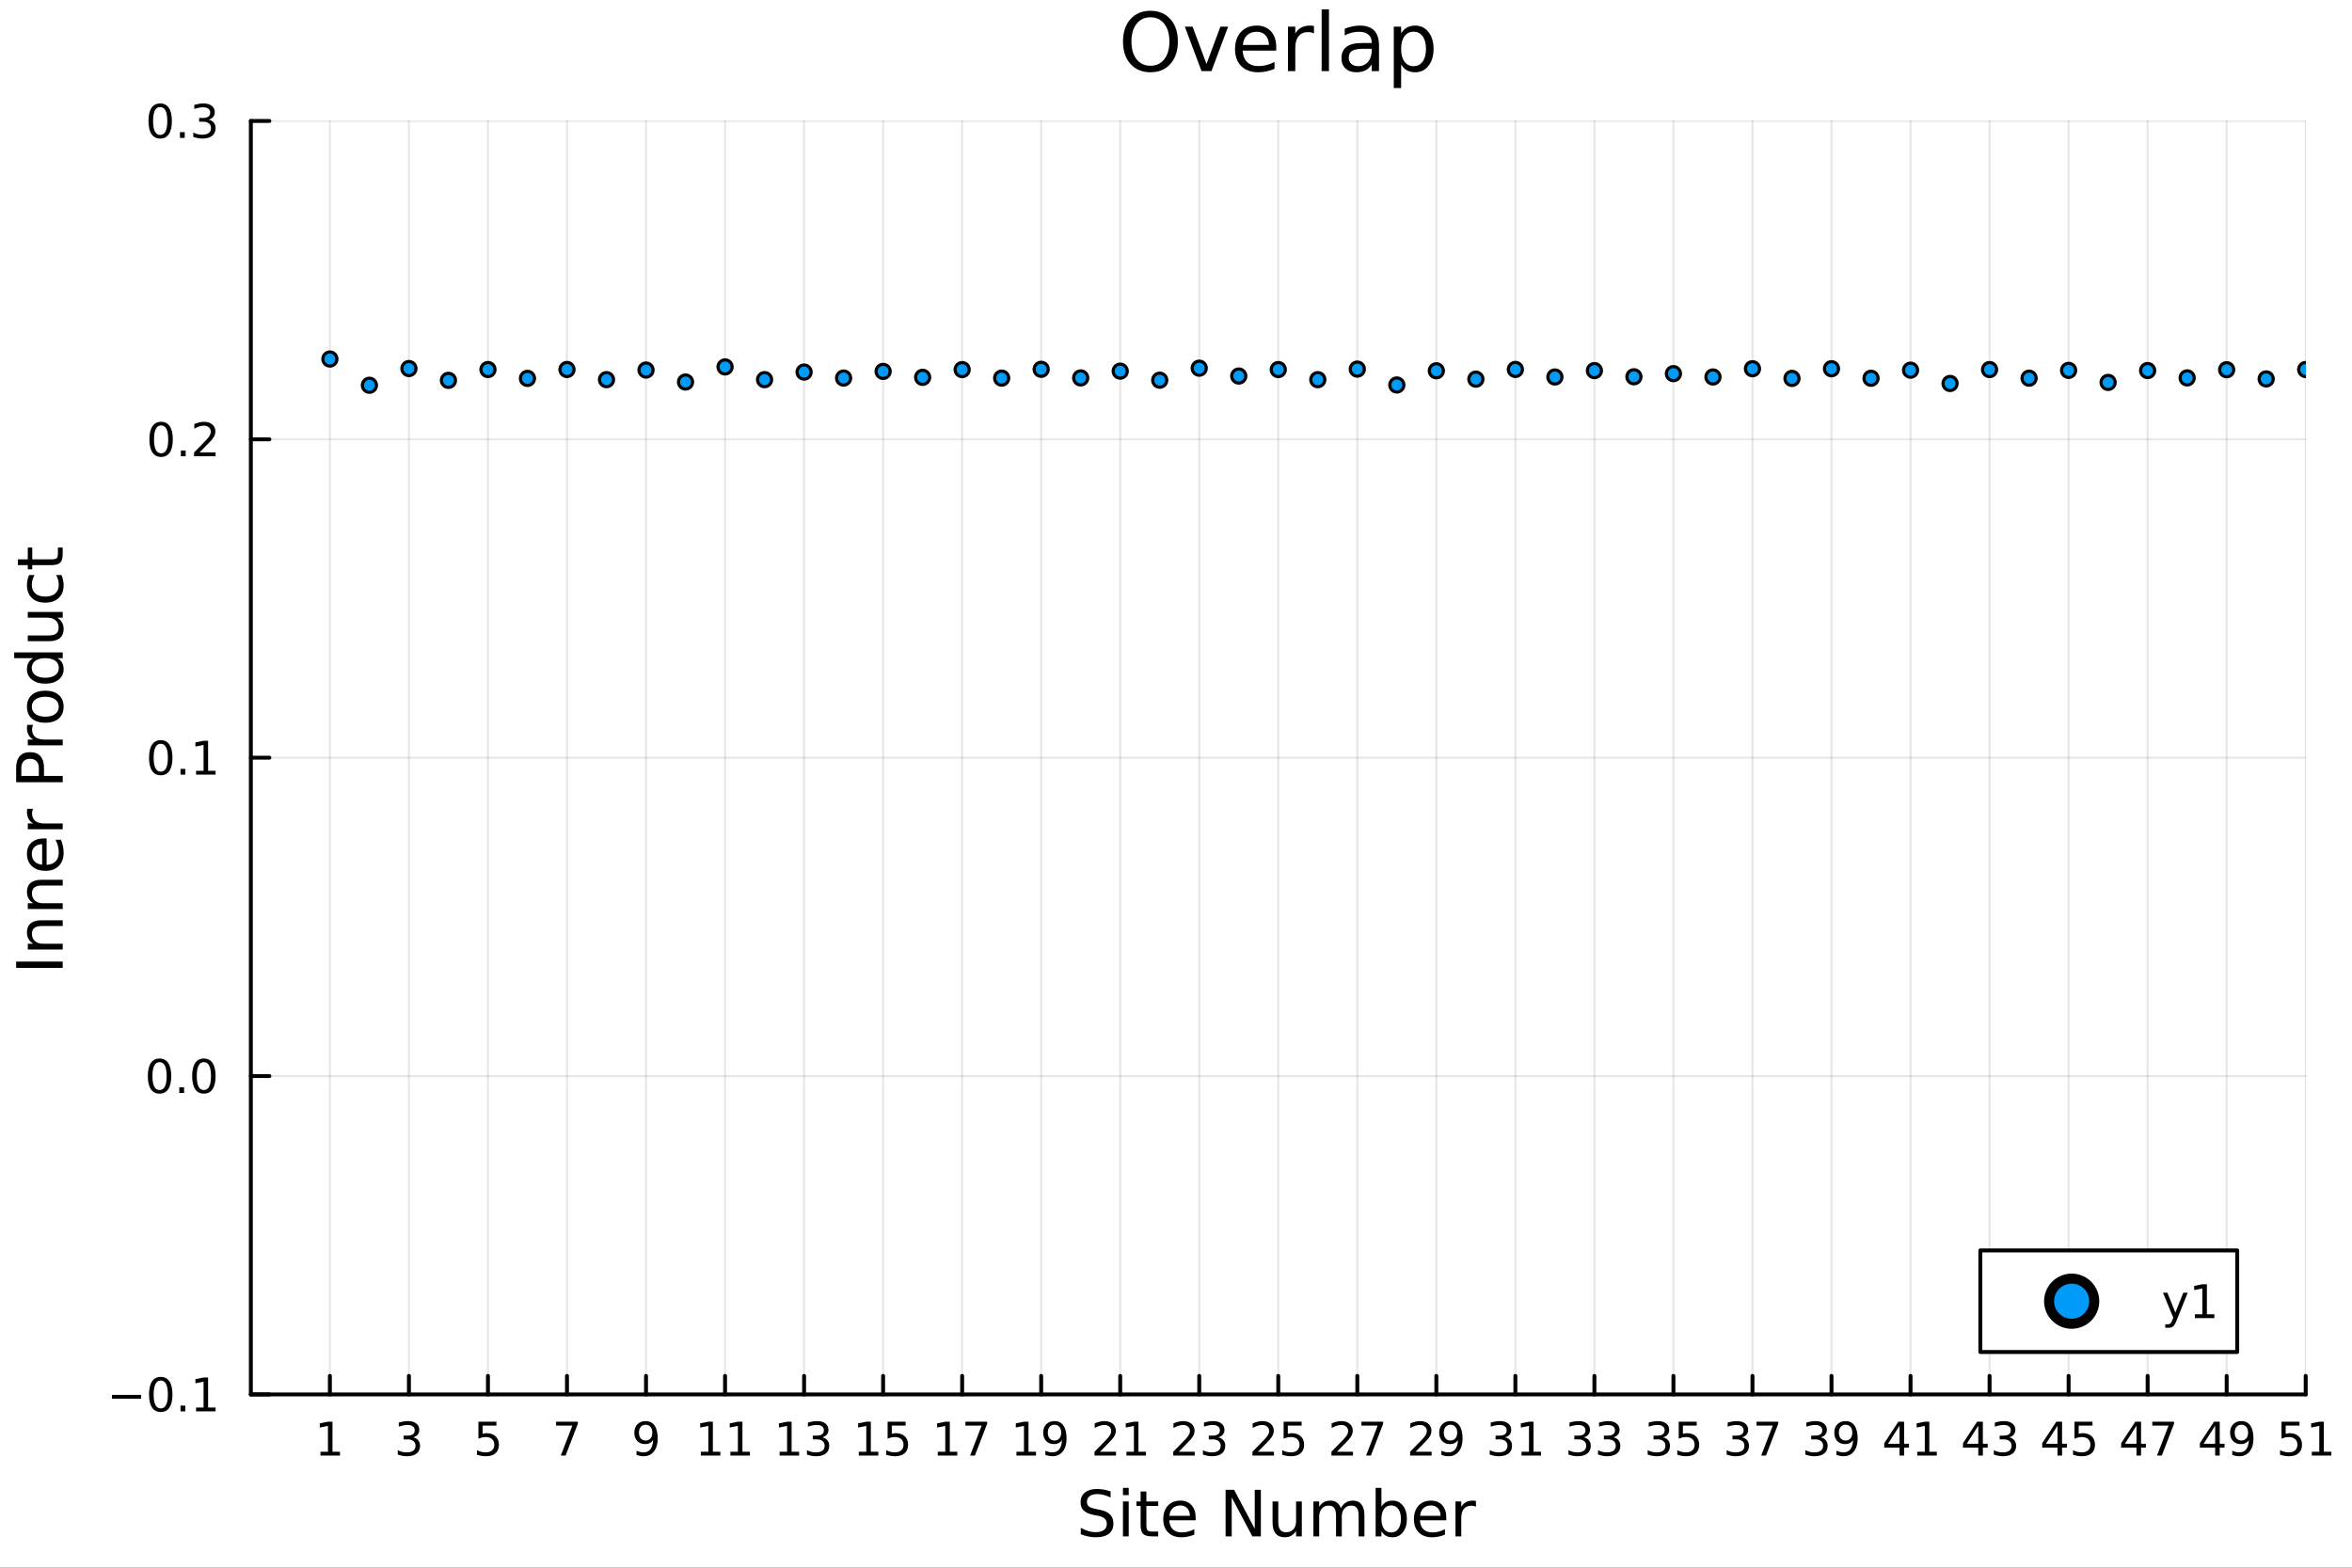 <?xml version="1.0" encoding="utf-8"?>
<svg xmlns="http://www.w3.org/2000/svg" xmlns:xlink="http://www.w3.org/1999/xlink" width="600" height="400" viewBox="0 0 2400 1600">
<rect x="0" y="0" width="2400" height="1600" fill="#333333" stroke="none"/>
<defs>
  <clipPath id="clip870">
    <rect x="0" y="0" width="2400" height="1600"/>
  </clipPath>
</defs>
<path clip-path="url(#clip870)" d="
M0 1600 L2400 1600 L2400 0 L0 0  Z
  " fill="#ffffff" fill-rule="evenodd" fill-opacity="1"/>
<defs>
  <clipPath id="clip871">
    <rect x="480" y="0" width="1681" height="1600"/>
  </clipPath>
</defs>
<path clip-path="url(#clip870)" d="
M255.977 1423.18 L2352.76 1423.18 L2352.76 123.472 L255.977 123.472  Z
  " fill="#ffffff" fill-rule="evenodd" fill-opacity="1"/>
<defs>
  <clipPath id="clip872">
    <rect x="255" y="123" width="2098" height="1301"/>
  </clipPath>
</defs>
<polyline clip-path="url(#clip872)" style="stroke:#000000; stroke-linecap:round; stroke-linejoin:round; stroke-width:2; stroke-opacity:0.1; fill:none" points="
  336.623,1423.18 336.623,123.472 
  "/>
<polyline clip-path="url(#clip872)" style="stroke:#000000; stroke-linecap:round; stroke-linejoin:round; stroke-width:2; stroke-opacity:0.1; fill:none" points="
  417.268,1423.18 417.268,123.472 
  "/>
<polyline clip-path="url(#clip872)" style="stroke:#000000; stroke-linecap:round; stroke-linejoin:round; stroke-width:2; stroke-opacity:0.1; fill:none" points="
  497.913,1423.18 497.913,123.472 
  "/>
<polyline clip-path="url(#clip872)" style="stroke:#000000; stroke-linecap:round; stroke-linejoin:round; stroke-width:2; stroke-opacity:0.1; fill:none" points="
  578.559,1423.18 578.559,123.472 
  "/>
<polyline clip-path="url(#clip872)" style="stroke:#000000; stroke-linecap:round; stroke-linejoin:round; stroke-width:2; stroke-opacity:0.1; fill:none" points="
  659.204,1423.18 659.204,123.472 
  "/>
<polyline clip-path="url(#clip872)" style="stroke:#000000; stroke-linecap:round; stroke-linejoin:round; stroke-width:2; stroke-opacity:0.1; fill:none" points="
  739.849,1423.18 739.849,123.472 
  "/>
<polyline clip-path="url(#clip872)" style="stroke:#000000; stroke-linecap:round; stroke-linejoin:round; stroke-width:2; stroke-opacity:0.1; fill:none" points="
  820.495,1423.18 820.495,123.472 
  "/>
<polyline clip-path="url(#clip872)" style="stroke:#000000; stroke-linecap:round; stroke-linejoin:round; stroke-width:2; stroke-opacity:0.1; fill:none" points="
  901.14,1423.18 901.14,123.472 
  "/>
<polyline clip-path="url(#clip872)" style="stroke:#000000; stroke-linecap:round; stroke-linejoin:round; stroke-width:2; stroke-opacity:0.1; fill:none" points="
  981.785,1423.18 981.785,123.472 
  "/>
<polyline clip-path="url(#clip872)" style="stroke:#000000; stroke-linecap:round; stroke-linejoin:round; stroke-width:2; stroke-opacity:0.1; fill:none" points="
  1062.43,1423.18 1062.43,123.472 
  "/>
<polyline clip-path="url(#clip872)" style="stroke:#000000; stroke-linecap:round; stroke-linejoin:round; stroke-width:2; stroke-opacity:0.1; fill:none" points="
  1143.08,1423.18 1143.08,123.472 
  "/>
<polyline clip-path="url(#clip872)" style="stroke:#000000; stroke-linecap:round; stroke-linejoin:round; stroke-width:2; stroke-opacity:0.1; fill:none" points="
  1223.72,1423.18 1223.72,123.472 
  "/>
<polyline clip-path="url(#clip872)" style="stroke:#000000; stroke-linecap:round; stroke-linejoin:round; stroke-width:2; stroke-opacity:0.1; fill:none" points="
  1304.37,1423.18 1304.37,123.472 
  "/>
<polyline clip-path="url(#clip872)" style="stroke:#000000; stroke-linecap:round; stroke-linejoin:round; stroke-width:2; stroke-opacity:0.1; fill:none" points="
  1385.01,1423.18 1385.01,123.472 
  "/>
<polyline clip-path="url(#clip872)" style="stroke:#000000; stroke-linecap:round; stroke-linejoin:round; stroke-width:2; stroke-opacity:0.1; fill:none" points="
  1465.66,1423.18 1465.66,123.472 
  "/>
<polyline clip-path="url(#clip872)" style="stroke:#000000; stroke-linecap:round; stroke-linejoin:round; stroke-width:2; stroke-opacity:0.1; fill:none" points="
  1546.3,1423.18 1546.3,123.472 
  "/>
<polyline clip-path="url(#clip872)" style="stroke:#000000; stroke-linecap:round; stroke-linejoin:round; stroke-width:2; stroke-opacity:0.1; fill:none" points="
  1626.95,1423.18 1626.95,123.472 
  "/>
<polyline clip-path="url(#clip872)" style="stroke:#000000; stroke-linecap:round; stroke-linejoin:round; stroke-width:2; stroke-opacity:0.1; fill:none" points="
  1707.59,1423.18 1707.59,123.472 
  "/>
<polyline clip-path="url(#clip872)" style="stroke:#000000; stroke-linecap:round; stroke-linejoin:round; stroke-width:2; stroke-opacity:0.1; fill:none" points="
  1788.24,1423.18 1788.24,123.472 
  "/>
<polyline clip-path="url(#clip872)" style="stroke:#000000; stroke-linecap:round; stroke-linejoin:round; stroke-width:2; stroke-opacity:0.1; fill:none" points="
  1868.88,1423.18 1868.88,123.472 
  "/>
<polyline clip-path="url(#clip872)" style="stroke:#000000; stroke-linecap:round; stroke-linejoin:round; stroke-width:2; stroke-opacity:0.1; fill:none" points="
  1949.53,1423.18 1949.53,123.472 
  "/>
<polyline clip-path="url(#clip872)" style="stroke:#000000; stroke-linecap:round; stroke-linejoin:round; stroke-width:2; stroke-opacity:0.1; fill:none" points="
  2030.17,1423.18 2030.17,123.472 
  "/>
<polyline clip-path="url(#clip872)" style="stroke:#000000; stroke-linecap:round; stroke-linejoin:round; stroke-width:2; stroke-opacity:0.1; fill:none" points="
  2110.82,1423.18 2110.82,123.472 
  "/>
<polyline clip-path="url(#clip872)" style="stroke:#000000; stroke-linecap:round; stroke-linejoin:round; stroke-width:2; stroke-opacity:0.1; fill:none" points="
  2191.47,1423.18 2191.47,123.472 
  "/>
<polyline clip-path="url(#clip872)" style="stroke:#000000; stroke-linecap:round; stroke-linejoin:round; stroke-width:2; stroke-opacity:0.1; fill:none" points="
  2272.11,1423.18 2272.11,123.472 
  "/>
<polyline clip-path="url(#clip872)" style="stroke:#000000; stroke-linecap:round; stroke-linejoin:round; stroke-width:2; stroke-opacity:0.1; fill:none" points="
  2352.76,1423.18 2352.76,123.472 
  "/>
<polyline clip-path="url(#clip870)" style="stroke:#000000; stroke-linecap:round; stroke-linejoin:round; stroke-width:4; stroke-opacity:1; fill:none" points="
  255.977,1423.18 2352.76,1423.18 
  "/>
<polyline clip-path="url(#clip870)" style="stroke:#000000; stroke-linecap:round; stroke-linejoin:round; stroke-width:4; stroke-opacity:1; fill:none" points="
  336.623,1423.18 336.623,1404.28 
  "/>
<polyline clip-path="url(#clip870)" style="stroke:#000000; stroke-linecap:round; stroke-linejoin:round; stroke-width:4; stroke-opacity:1; fill:none" points="
  417.268,1423.18 417.268,1404.28 
  "/>
<polyline clip-path="url(#clip870)" style="stroke:#000000; stroke-linecap:round; stroke-linejoin:round; stroke-width:4; stroke-opacity:1; fill:none" points="
  497.913,1423.18 497.913,1404.28 
  "/>
<polyline clip-path="url(#clip870)" style="stroke:#000000; stroke-linecap:round; stroke-linejoin:round; stroke-width:4; stroke-opacity:1; fill:none" points="
  578.559,1423.18 578.559,1404.28 
  "/>
<polyline clip-path="url(#clip870)" style="stroke:#000000; stroke-linecap:round; stroke-linejoin:round; stroke-width:4; stroke-opacity:1; fill:none" points="
  659.204,1423.18 659.204,1404.28 
  "/>
<polyline clip-path="url(#clip870)" style="stroke:#000000; stroke-linecap:round; stroke-linejoin:round; stroke-width:4; stroke-opacity:1; fill:none" points="
  739.849,1423.18 739.849,1404.28 
  "/>
<polyline clip-path="url(#clip870)" style="stroke:#000000; stroke-linecap:round; stroke-linejoin:round; stroke-width:4; stroke-opacity:1; fill:none" points="
  820.495,1423.18 820.495,1404.28 
  "/>
<polyline clip-path="url(#clip870)" style="stroke:#000000; stroke-linecap:round; stroke-linejoin:round; stroke-width:4; stroke-opacity:1; fill:none" points="
  901.14,1423.18 901.14,1404.28 
  "/>
<polyline clip-path="url(#clip870)" style="stroke:#000000; stroke-linecap:round; stroke-linejoin:round; stroke-width:4; stroke-opacity:1; fill:none" points="
  981.785,1423.18 981.785,1404.28 
  "/>
<polyline clip-path="url(#clip870)" style="stroke:#000000; stroke-linecap:round; stroke-linejoin:round; stroke-width:4; stroke-opacity:1; fill:none" points="
  1062.43,1423.18 1062.43,1404.28 
  "/>
<polyline clip-path="url(#clip870)" style="stroke:#000000; stroke-linecap:round; stroke-linejoin:round; stroke-width:4; stroke-opacity:1; fill:none" points="
  1143.08,1423.18 1143.08,1404.28 
  "/>
<polyline clip-path="url(#clip870)" style="stroke:#000000; stroke-linecap:round; stroke-linejoin:round; stroke-width:4; stroke-opacity:1; fill:none" points="
  1223.72,1423.18 1223.72,1404.28 
  "/>
<polyline clip-path="url(#clip870)" style="stroke:#000000; stroke-linecap:round; stroke-linejoin:round; stroke-width:4; stroke-opacity:1; fill:none" points="
  1304.37,1423.18 1304.37,1404.28 
  "/>
<polyline clip-path="url(#clip870)" style="stroke:#000000; stroke-linecap:round; stroke-linejoin:round; stroke-width:4; stroke-opacity:1; fill:none" points="
  1385.01,1423.18 1385.01,1404.28 
  "/>
<polyline clip-path="url(#clip870)" style="stroke:#000000; stroke-linecap:round; stroke-linejoin:round; stroke-width:4; stroke-opacity:1; fill:none" points="
  1465.66,1423.18 1465.66,1404.28 
  "/>
<polyline clip-path="url(#clip870)" style="stroke:#000000; stroke-linecap:round; stroke-linejoin:round; stroke-width:4; stroke-opacity:1; fill:none" points="
  1546.3,1423.18 1546.3,1404.28 
  "/>
<polyline clip-path="url(#clip870)" style="stroke:#000000; stroke-linecap:round; stroke-linejoin:round; stroke-width:4; stroke-opacity:1; fill:none" points="
  1626.95,1423.18 1626.95,1404.28 
  "/>
<polyline clip-path="url(#clip870)" style="stroke:#000000; stroke-linecap:round; stroke-linejoin:round; stroke-width:4; stroke-opacity:1; fill:none" points="
  1707.59,1423.18 1707.59,1404.28 
  "/>
<polyline clip-path="url(#clip870)" style="stroke:#000000; stroke-linecap:round; stroke-linejoin:round; stroke-width:4; stroke-opacity:1; fill:none" points="
  1788.24,1423.18 1788.24,1404.28 
  "/>
<polyline clip-path="url(#clip870)" style="stroke:#000000; stroke-linecap:round; stroke-linejoin:round; stroke-width:4; stroke-opacity:1; fill:none" points="
  1868.88,1423.18 1868.88,1404.28 
  "/>
<polyline clip-path="url(#clip870)" style="stroke:#000000; stroke-linecap:round; stroke-linejoin:round; stroke-width:4; stroke-opacity:1; fill:none" points="
  1949.53,1423.18 1949.53,1404.28 
  "/>
<polyline clip-path="url(#clip870)" style="stroke:#000000; stroke-linecap:round; stroke-linejoin:round; stroke-width:4; stroke-opacity:1; fill:none" points="
  2030.17,1423.18 2030.17,1404.28 
  "/>
<polyline clip-path="url(#clip870)" style="stroke:#000000; stroke-linecap:round; stroke-linejoin:round; stroke-width:4; stroke-opacity:1; fill:none" points="
  2110.82,1423.18 2110.82,1404.28 
  "/>
<polyline clip-path="url(#clip870)" style="stroke:#000000; stroke-linecap:round; stroke-linejoin:round; stroke-width:4; stroke-opacity:1; fill:none" points="
  2191.47,1423.18 2191.47,1404.28 
  "/>
<polyline clip-path="url(#clip870)" style="stroke:#000000; stroke-linecap:round; stroke-linejoin:round; stroke-width:4; stroke-opacity:1; fill:none" points="
  2272.11,1423.18 2272.11,1404.28 
  "/>
<polyline clip-path="url(#clip870)" style="stroke:#000000; stroke-linecap:round; stroke-linejoin:round; stroke-width:4; stroke-opacity:1; fill:none" points="
  2352.76,1423.18 2352.76,1404.28 
  "/>
<path clip-path="url(#clip870)" d="M327.005 1481.64 L334.643 1481.64 L334.643 1455.28 L326.333 1456.95 L326.333 1452.69 L334.597 1451.02 L339.273 1451.02 L339.273 1481.64 L346.912 1481.64 L346.912 1485.58 L327.005 1485.58 L327.005 1481.64 Z" fill="#000000" fill-rule="evenodd" fill-opacity="1" /><path clip-path="url(#clip870)" d="M421.516 1466.95 Q424.872 1467.66 426.747 1469.93 Q428.645 1472.2 428.645 1475.53 Q428.645 1480.65 425.127 1483.45 Q421.608 1486.25 415.127 1486.25 Q412.951 1486.25 410.636 1485.81 Q408.344 1485.39 405.891 1484.54 L405.891 1480.02 Q407.835 1481.16 410.15 1481.74 Q412.465 1482.32 414.988 1482.32 Q419.386 1482.32 421.678 1480.58 Q423.992 1478.84 423.992 1475.53 Q423.992 1472.48 421.84 1470.77 Q419.71 1469.03 415.891 1469.03 L411.863 1469.03 L411.863 1465.19 L416.076 1465.19 Q419.525 1465.19 421.353 1463.82 Q423.182 1462.43 423.182 1459.84 Q423.182 1457.18 421.284 1455.77 Q419.409 1454.33 415.891 1454.33 Q413.969 1454.33 411.77 1454.75 Q409.571 1455.16 406.932 1456.04 L406.932 1451.88 Q409.594 1451.14 411.909 1450.77 Q414.247 1450.39 416.307 1450.39 Q421.631 1450.39 424.733 1452.83 Q427.835 1455.23 427.835 1459.35 Q427.835 1462.22 426.191 1464.21 Q424.548 1466.18 421.516 1466.95 Z" fill="#000000" fill-rule="evenodd" fill-opacity="1" /><path clip-path="url(#clip870)" d="M488.191 1451.02 L506.547 1451.02 L506.547 1454.96 L492.473 1454.96 L492.473 1463.43 Q493.492 1463.08 494.51 1462.92 Q495.529 1462.73 496.547 1462.73 Q502.334 1462.73 505.714 1465.9 Q509.094 1469.08 509.094 1474.49 Q509.094 1480.07 505.621 1483.17 Q502.149 1486.25 495.83 1486.25 Q493.654 1486.25 491.385 1485.88 Q489.14 1485.51 486.733 1484.77 L486.733 1480.07 Q488.816 1481.2 491.038 1481.76 Q493.26 1482.32 495.737 1482.32 Q499.742 1482.32 502.08 1480.21 Q504.418 1478.1 504.418 1474.49 Q504.418 1470.88 502.08 1468.77 Q499.742 1466.67 495.737 1466.67 Q493.862 1466.67 491.987 1467.08 Q490.135 1467.5 488.191 1468.38 L488.191 1451.02 Z" fill="#000000" fill-rule="evenodd" fill-opacity="1" /><path clip-path="url(#clip870)" d="M567.447 1451.02 L589.67 1451.02 L589.67 1453.01 L577.123 1485.58 L572.239 1485.58 L584.045 1454.96 L567.447 1454.96 L567.447 1451.02 Z" fill="#000000" fill-rule="evenodd" fill-opacity="1" /><path clip-path="url(#clip870)" d="M649.505 1484.86 L649.505 1480.6 Q651.264 1481.44 653.07 1481.88 Q654.875 1482.32 656.611 1482.32 Q661.241 1482.32 663.671 1479.21 Q666.125 1476.09 666.472 1469.75 Q665.13 1471.74 663.07 1472.8 Q661.009 1473.87 658.509 1473.87 Q653.324 1473.87 650.292 1470.74 Q647.283 1467.59 647.283 1462.15 Q647.283 1456.83 650.431 1453.61 Q653.579 1450.39 658.81 1450.39 Q664.806 1450.39 667.954 1455 Q671.125 1459.58 671.125 1468.33 Q671.125 1476.51 667.236 1481.39 Q663.371 1486.25 656.82 1486.25 Q655.06 1486.25 653.255 1485.9 Q651.449 1485.56 649.505 1484.86 M658.81 1470.21 Q661.958 1470.21 663.787 1468.06 Q665.639 1465.9 665.639 1462.15 Q665.639 1458.43 663.787 1456.27 Q661.958 1454.1 658.81 1454.1 Q655.662 1454.1 653.81 1456.27 Q651.982 1458.43 651.982 1462.15 Q651.982 1465.9 653.81 1468.06 Q655.662 1470.21 658.81 1470.21 Z" fill="#000000" fill-rule="evenodd" fill-opacity="1" /><path clip-path="url(#clip870)" d="M715.15 1481.64 L722.789 1481.64 L722.789 1455.28 L714.479 1456.95 L714.479 1452.69 L722.743 1451.02 L727.419 1451.02 L727.419 1481.64 L735.058 1481.64 L735.058 1485.58 L715.15 1485.58 L715.15 1481.64 Z" fill="#000000" fill-rule="evenodd" fill-opacity="1" /><path clip-path="url(#clip870)" d="M745.312 1481.64 L752.951 1481.64 L752.951 1455.28 L744.641 1456.95 L744.641 1452.69 L752.905 1451.02 L757.581 1451.02 L757.581 1481.64 L765.219 1481.64 L765.219 1485.58 L745.312 1485.58 L745.312 1481.64 Z" fill="#000000" fill-rule="evenodd" fill-opacity="1" /><path clip-path="url(#clip870)" d="M795.506 1481.64 L803.145 1481.64 L803.145 1455.28 L794.835 1456.95 L794.835 1452.69 L803.099 1451.02 L807.775 1451.02 L807.775 1481.64 L815.414 1481.64 L815.414 1485.58 L795.506 1485.58 L795.506 1481.64 Z" fill="#000000" fill-rule="evenodd" fill-opacity="1" /><path clip-path="url(#clip870)" d="M839.025 1466.95 Q842.381 1467.66 844.256 1469.93 Q846.154 1472.2 846.154 1475.53 Q846.154 1480.65 842.636 1483.45 Q839.117 1486.25 832.636 1486.25 Q830.46 1486.25 828.145 1485.81 Q825.853 1485.39 823.4 1484.54 L823.4 1480.02 Q825.344 1481.16 827.659 1481.74 Q829.974 1482.32 832.497 1482.32 Q836.895 1482.32 839.187 1480.58 Q841.501 1478.84 841.501 1475.53 Q841.501 1472.48 839.349 1470.77 Q837.219 1469.03 833.4 1469.03 L829.372 1469.03 L829.372 1465.19 L833.585 1465.19 Q837.034 1465.19 838.862 1463.82 Q840.691 1462.43 840.691 1459.84 Q840.691 1457.18 838.793 1455.77 Q836.918 1454.33 833.4 1454.33 Q831.478 1454.33 829.279 1454.75 Q827.08 1455.16 824.441 1456.04 L824.441 1451.88 Q827.103 1451.14 829.418 1450.77 Q831.756 1450.39 833.816 1450.39 Q839.14 1450.39 842.242 1452.83 Q845.344 1455.23 845.344 1459.35 Q845.344 1462.22 843.7 1464.21 Q842.057 1466.18 839.025 1466.95 Z" fill="#000000" fill-rule="evenodd" fill-opacity="1" /><path clip-path="url(#clip870)" d="M876.325 1481.64 L883.964 1481.64 L883.964 1455.28 L875.654 1456.95 L875.654 1452.69 L883.918 1451.02 L888.594 1451.02 L888.594 1481.64 L896.232 1481.64 L896.232 1485.58 L876.325 1485.58 L876.325 1481.64 Z" fill="#000000" fill-rule="evenodd" fill-opacity="1" /><path clip-path="url(#clip870)" d="M905.723 1451.02 L924.08 1451.02 L924.08 1454.96 L910.006 1454.96 L910.006 1463.43 Q911.024 1463.08 912.043 1462.92 Q913.061 1462.73 914.08 1462.73 Q919.867 1462.73 923.246 1465.9 Q926.626 1469.08 926.626 1474.49 Q926.626 1480.07 923.154 1483.17 Q919.681 1486.25 913.362 1486.25 Q911.186 1486.25 908.918 1485.88 Q906.672 1485.51 904.265 1484.77 L904.265 1480.07 Q906.348 1481.2 908.57 1481.76 Q910.793 1482.32 913.269 1482.32 Q917.274 1482.32 919.612 1480.21 Q921.95 1478.1 921.95 1474.49 Q921.95 1470.88 919.612 1468.77 Q917.274 1466.67 913.269 1466.67 Q911.394 1466.67 909.519 1467.08 Q907.668 1467.5 905.723 1468.38 L905.723 1451.02 Z" fill="#000000" fill-rule="evenodd" fill-opacity="1" /><path clip-path="url(#clip870)" d="M956.924 1481.64 L964.563 1481.64 L964.563 1455.28 L956.253 1456.95 L956.253 1452.69 L964.517 1451.02 L969.193 1451.02 L969.193 1481.64 L976.832 1481.64 L976.832 1485.58 L956.924 1485.58 L956.924 1481.64 Z" fill="#000000" fill-rule="evenodd" fill-opacity="1" /><path clip-path="url(#clip870)" d="M985.095 1451.02 L1007.32 1451.02 L1007.32 1453.01 L994.771 1485.58 L989.887 1485.58 L1001.69 1454.96 L985.095 1454.96 L985.095 1451.02 Z" fill="#000000" fill-rule="evenodd" fill-opacity="1" /><path clip-path="url(#clip870)" d="M1037.21 1481.64 L1044.85 1481.64 L1044.85 1455.28 L1036.54 1456.95 L1036.54 1452.69 L1044.8 1451.02 L1049.48 1451.02 L1049.48 1481.64 L1057.12 1481.64 L1057.12 1485.58 L1037.21 1485.58 L1037.21 1481.64 Z" fill="#000000" fill-rule="evenodd" fill-opacity="1" /><path clip-path="url(#clip870)" d="M1066.7 1484.86 L1066.7 1480.6 Q1068.46 1481.44 1070.27 1481.88 Q1072.07 1482.32 1073.81 1482.32 Q1078.44 1482.32 1080.87 1479.21 Q1083.32 1476.09 1083.67 1469.75 Q1082.33 1471.74 1080.27 1472.8 Q1078.21 1473.87 1075.71 1473.87 Q1070.52 1473.87 1067.49 1470.74 Q1064.48 1467.59 1064.48 1462.15 Q1064.48 1456.83 1067.63 1453.61 Q1070.78 1450.39 1076.01 1450.39 Q1082 1450.39 1085.15 1455 Q1088.32 1459.58 1088.32 1468.33 Q1088.32 1476.51 1084.43 1481.39 Q1080.57 1486.25 1074.02 1486.25 Q1072.26 1486.25 1070.45 1485.9 Q1068.65 1485.56 1066.7 1484.86 M1076.01 1470.21 Q1079.15 1470.21 1080.98 1468.06 Q1082.84 1465.9 1082.84 1462.15 Q1082.84 1458.43 1080.98 1456.27 Q1079.15 1454.1 1076.01 1454.1 Q1072.86 1454.1 1071.01 1456.27 Q1069.18 1458.43 1069.18 1462.15 Q1069.18 1465.9 1071.01 1468.06 Q1072.86 1470.21 1076.01 1470.21 Z" fill="#000000" fill-rule="evenodd" fill-opacity="1" /><path clip-path="url(#clip870)" d="M1122.46 1481.64 L1138.78 1481.64 L1138.78 1485.58 L1116.84 1485.58 L1116.84 1481.64 Q1119.5 1478.89 1124.08 1474.26 Q1128.69 1469.61 1129.87 1468.27 Q1132.12 1465.74 1132.99 1464.01 Q1133.9 1462.25 1133.9 1460.56 Q1133.9 1457.8 1131.95 1456.07 Q1130.03 1454.33 1126.93 1454.33 Q1124.73 1454.33 1122.28 1455.09 Q1119.85 1455.86 1117.07 1457.41 L1117.07 1452.69 Q1119.89 1451.55 1122.35 1450.97 Q1124.8 1450.39 1126.84 1450.39 Q1132.21 1450.39 1135.4 1453.08 Q1138.6 1455.77 1138.6 1460.26 Q1138.6 1462.39 1137.79 1464.31 Q1137 1466.2 1134.89 1468.8 Q1134.31 1469.47 1131.21 1472.69 Q1128.11 1475.88 1122.46 1481.64 Z" fill="#000000" fill-rule="evenodd" fill-opacity="1" /><path clip-path="url(#clip870)" d="M1149.41 1481.64 L1157.05 1481.64 L1157.05 1455.28 L1148.74 1456.95 L1148.74 1452.69 L1157 1451.02 L1161.68 1451.02 L1161.68 1481.64 L1169.31 1481.64 L1169.31 1485.58 L1149.41 1485.58 L1149.41 1481.64 Z" fill="#000000" fill-rule="evenodd" fill-opacity="1" /><path clip-path="url(#clip870)" d="M1202.82 1481.64 L1219.14 1481.64 L1219.14 1485.58 L1197.19 1485.58 L1197.19 1481.64 Q1199.86 1478.89 1204.44 1474.26 Q1209.05 1469.61 1210.23 1468.27 Q1212.47 1465.74 1213.35 1464.01 Q1214.25 1462.25 1214.25 1460.56 Q1214.25 1457.8 1212.31 1456.07 Q1210.39 1454.33 1207.29 1454.33 Q1205.09 1454.33 1202.63 1455.09 Q1200.2 1455.86 1197.43 1457.41 L1197.43 1452.69 Q1200.25 1451.55 1202.7 1450.97 Q1205.16 1450.39 1207.19 1450.39 Q1212.56 1450.39 1215.76 1453.08 Q1218.95 1455.77 1218.95 1460.26 Q1218.95 1462.39 1218.14 1464.31 Q1217.36 1466.2 1215.25 1468.8 Q1214.67 1469.47 1211.57 1472.69 Q1208.47 1475.88 1202.82 1481.64 Z" fill="#000000" fill-rule="evenodd" fill-opacity="1" /><path clip-path="url(#clip870)" d="M1243.12 1466.95 Q1246.48 1467.66 1248.35 1469.93 Q1250.25 1472.2 1250.25 1475.53 Q1250.25 1480.65 1246.73 1483.45 Q1243.21 1486.25 1236.73 1486.25 Q1234.55 1486.25 1232.24 1485.81 Q1229.95 1485.39 1227.49 1484.54 L1227.49 1480.02 Q1229.44 1481.16 1231.75 1481.74 Q1234.07 1482.32 1236.59 1482.32 Q1240.99 1482.32 1243.28 1480.58 Q1245.6 1478.84 1245.6 1475.53 Q1245.6 1472.48 1243.44 1470.77 Q1241.31 1469.03 1237.49 1469.03 L1233.47 1469.03 L1233.47 1465.19 L1237.68 1465.19 Q1241.13 1465.19 1242.96 1463.82 Q1244.79 1462.43 1244.79 1459.84 Q1244.79 1457.18 1242.89 1455.77 Q1241.01 1454.33 1237.49 1454.33 Q1235.57 1454.33 1233.37 1454.75 Q1231.17 1455.16 1228.54 1456.04 L1228.54 1451.88 Q1231.2 1451.14 1233.51 1450.77 Q1235.85 1450.39 1237.91 1450.39 Q1243.23 1450.39 1246.34 1452.83 Q1249.44 1455.23 1249.44 1459.35 Q1249.44 1462.22 1247.8 1464.21 Q1246.15 1466.18 1243.12 1466.95 Z" fill="#000000" fill-rule="evenodd" fill-opacity="1" /><path clip-path="url(#clip870)" d="M1283.64 1481.64 L1299.96 1481.64 L1299.96 1485.58 L1278.01 1485.58 L1278.01 1481.64 Q1280.67 1478.89 1285.26 1474.26 Q1289.86 1469.61 1291.04 1468.27 Q1293.29 1465.74 1294.17 1464.01 Q1295.07 1462.25 1295.07 1460.56 Q1295.07 1457.8 1293.13 1456.07 Q1291.21 1454.33 1288.11 1454.33 Q1285.91 1454.33 1283.45 1455.09 Q1281.02 1455.86 1278.24 1457.41 L1278.24 1452.69 Q1281.07 1451.55 1283.52 1450.97 Q1285.98 1450.39 1288.01 1450.39 Q1293.38 1450.39 1296.58 1453.08 Q1299.77 1455.77 1299.77 1460.26 Q1299.77 1462.39 1298.96 1464.31 Q1298.17 1466.2 1296.07 1468.8 Q1295.49 1469.47 1292.39 1472.69 Q1289.29 1475.88 1283.64 1481.64 Z" fill="#000000" fill-rule="evenodd" fill-opacity="1" /><path clip-path="url(#clip870)" d="M1309.82 1451.02 L1328.17 1451.02 L1328.17 1454.96 L1314.1 1454.96 L1314.1 1463.43 Q1315.12 1463.08 1316.14 1462.92 Q1317.16 1462.73 1318.17 1462.73 Q1323.96 1462.73 1327.34 1465.9 Q1330.72 1469.08 1330.72 1474.49 Q1330.72 1480.07 1327.25 1483.17 Q1323.78 1486.25 1317.46 1486.25 Q1315.28 1486.25 1313.01 1485.88 Q1310.77 1485.51 1308.36 1484.77 L1308.36 1480.07 Q1310.44 1481.2 1312.67 1481.76 Q1314.89 1482.32 1317.36 1482.32 Q1321.37 1482.32 1323.71 1480.21 Q1326.04 1478.1 1326.04 1474.49 Q1326.04 1470.88 1323.71 1468.77 Q1321.37 1466.67 1317.36 1466.67 Q1315.49 1466.67 1313.61 1467.08 Q1311.76 1467.5 1309.82 1468.38 L1309.82 1451.02 Z" fill="#000000" fill-rule="evenodd" fill-opacity="1" /><path clip-path="url(#clip870)" d="M1364.24 1481.64 L1380.56 1481.64 L1380.56 1485.58 L1358.61 1485.58 L1358.61 1481.64 Q1361.27 1478.89 1365.86 1474.26 Q1370.46 1469.61 1371.64 1468.27 Q1373.89 1465.74 1374.77 1464.01 Q1375.67 1462.25 1375.67 1460.56 Q1375.67 1457.8 1373.73 1456.07 Q1371.81 1454.33 1368.7 1454.33 Q1366.51 1454.33 1364.05 1455.09 Q1361.62 1455.86 1358.84 1457.41 L1358.84 1452.69 Q1361.67 1451.55 1364.12 1450.97 Q1366.57 1450.39 1368.61 1450.39 Q1373.98 1450.39 1377.18 1453.08 Q1380.37 1455.77 1380.37 1460.26 Q1380.37 1462.39 1379.56 1464.31 Q1378.77 1466.2 1376.67 1468.8 Q1376.09 1469.47 1372.99 1472.69 Q1369.88 1475.88 1364.24 1481.64 Z" fill="#000000" fill-rule="evenodd" fill-opacity="1" /><path clip-path="url(#clip870)" d="M1389.19 1451.02 L1411.41 1451.02 L1411.41 1453.01 L1398.87 1485.58 L1393.98 1485.58 L1405.79 1454.96 L1389.19 1454.96 L1389.19 1451.02 Z" fill="#000000" fill-rule="evenodd" fill-opacity="1" /><path clip-path="url(#clip870)" d="M1444.52 1481.64 L1460.84 1481.64 L1460.84 1485.58 L1438.9 1485.58 L1438.9 1481.64 Q1441.56 1478.89 1446.14 1474.26 Q1450.75 1469.61 1451.93 1468.27 Q1454.18 1465.74 1455.06 1464.01 Q1455.96 1462.25 1455.96 1460.56 Q1455.96 1457.8 1454.01 1456.07 Q1452.09 1454.33 1448.99 1454.33 Q1446.79 1454.33 1444.34 1455.09 Q1441.91 1455.86 1439.13 1457.41 L1439.13 1452.69 Q1441.95 1451.55 1444.41 1450.97 Q1446.86 1450.39 1448.9 1450.39 Q1454.27 1450.39 1457.46 1453.08 Q1460.66 1455.77 1460.66 1460.26 Q1460.66 1462.39 1459.85 1464.31 Q1459.06 1466.2 1456.95 1468.8 Q1456.37 1469.47 1453.27 1472.69 Q1450.17 1475.88 1444.52 1481.64 Z" fill="#000000" fill-rule="evenodd" fill-opacity="1" /><path clip-path="url(#clip870)" d="M1470.8 1484.86 L1470.8 1480.6 Q1472.56 1481.44 1474.36 1481.88 Q1476.17 1482.32 1477.9 1482.32 Q1482.53 1482.32 1484.96 1479.21 Q1487.42 1476.09 1487.76 1469.75 Q1486.42 1471.74 1484.36 1472.8 Q1482.3 1473.87 1479.8 1473.87 Q1474.62 1473.87 1471.58 1470.74 Q1468.57 1467.59 1468.57 1462.15 Q1468.57 1456.83 1471.72 1453.61 Q1474.87 1450.39 1480.1 1450.39 Q1486.1 1450.39 1489.25 1455 Q1492.42 1459.58 1492.42 1468.33 Q1492.42 1476.51 1488.53 1481.39 Q1484.66 1486.25 1478.11 1486.25 Q1476.35 1486.25 1474.55 1485.9 Q1472.74 1485.56 1470.8 1484.86 M1480.1 1470.21 Q1483.25 1470.21 1485.08 1468.06 Q1486.93 1465.9 1486.93 1462.15 Q1486.93 1458.43 1485.08 1456.27 Q1483.25 1454.1 1480.1 1454.1 Q1476.95 1454.1 1475.1 1456.27 Q1473.27 1458.43 1473.27 1462.15 Q1473.27 1465.9 1475.1 1468.06 Q1476.95 1470.21 1480.1 1470.21 Z" fill="#000000" fill-rule="evenodd" fill-opacity="1" /><path clip-path="url(#clip870)" d="M1535.76 1466.95 Q1539.12 1467.66 1540.99 1469.93 Q1542.89 1472.2 1542.89 1475.53 Q1542.89 1480.65 1539.37 1483.45 Q1535.85 1486.25 1529.37 1486.25 Q1527.19 1486.25 1524.88 1485.81 Q1522.59 1485.39 1520.13 1484.54 L1520.13 1480.02 Q1522.08 1481.16 1524.39 1481.74 Q1526.71 1482.32 1529.23 1482.32 Q1533.63 1482.32 1535.92 1480.58 Q1538.24 1478.84 1538.24 1475.53 Q1538.24 1472.48 1536.08 1470.77 Q1533.95 1469.03 1530.13 1469.03 L1526.11 1469.03 L1526.11 1465.19 L1530.32 1465.19 Q1533.77 1465.19 1535.6 1463.82 Q1537.43 1462.43 1537.43 1459.84 Q1537.43 1457.18 1535.53 1455.77 Q1533.65 1454.33 1530.13 1454.33 Q1528.21 1454.33 1526.01 1454.75 Q1523.81 1455.16 1521.18 1456.04 L1521.18 1451.88 Q1523.84 1451.14 1526.15 1450.77 Q1528.49 1450.39 1530.55 1450.39 Q1535.87 1450.39 1538.98 1452.83 Q1542.08 1455.23 1542.08 1459.35 Q1542.08 1462.22 1540.43 1464.21 Q1538.79 1466.18 1535.76 1466.95 Z" fill="#000000" fill-rule="evenodd" fill-opacity="1" /><path clip-path="url(#clip870)" d="M1552.56 1481.64 L1560.2 1481.64 L1560.2 1455.28 L1551.89 1456.95 L1551.89 1452.69 L1560.16 1451.02 L1564.83 1451.02 L1564.83 1481.64 L1572.47 1481.64 L1572.47 1485.58 L1552.56 1485.58 L1552.56 1481.64 Z" fill="#000000" fill-rule="evenodd" fill-opacity="1" /><path clip-path="url(#clip870)" d="M1616.11 1466.95 Q1619.47 1467.66 1621.35 1469.93 Q1623.24 1472.2 1623.24 1475.53 Q1623.24 1480.65 1619.73 1483.45 Q1616.21 1486.25 1609.73 1486.25 Q1607.55 1486.25 1605.24 1485.81 Q1602.94 1485.39 1600.49 1484.54 L1600.49 1480.02 Q1602.43 1481.16 1604.75 1481.74 Q1607.06 1482.32 1609.59 1482.32 Q1613.98 1482.32 1616.28 1480.58 Q1618.59 1478.84 1618.59 1475.53 Q1618.59 1472.48 1616.44 1470.77 Q1614.31 1469.03 1610.49 1469.03 L1606.46 1469.03 L1606.46 1465.19 L1610.67 1465.19 Q1614.12 1465.19 1615.95 1463.82 Q1617.78 1462.43 1617.78 1459.84 Q1617.78 1457.18 1615.88 1455.77 Q1614.01 1454.33 1610.49 1454.33 Q1608.57 1454.33 1606.37 1454.75 Q1604.17 1455.16 1601.53 1456.04 L1601.53 1451.88 Q1604.19 1451.14 1606.51 1450.77 Q1608.85 1450.39 1610.91 1450.39 Q1616.23 1450.39 1619.33 1452.83 Q1622.43 1455.23 1622.43 1459.35 Q1622.43 1462.22 1620.79 1464.21 Q1619.15 1466.18 1616.11 1466.95 Z" fill="#000000" fill-rule="evenodd" fill-opacity="1" /><path clip-path="url(#clip870)" d="M1646.28 1466.95 Q1649.63 1467.66 1651.51 1469.93 Q1653.41 1472.2 1653.41 1475.53 Q1653.41 1480.65 1649.89 1483.45 Q1646.37 1486.25 1639.89 1486.25 Q1637.71 1486.25 1635.4 1485.81 Q1633.11 1485.39 1630.65 1484.54 L1630.65 1480.02 Q1632.6 1481.16 1634.91 1481.74 Q1637.23 1482.32 1639.75 1482.32 Q1644.15 1482.32 1646.44 1480.58 Q1648.75 1478.84 1648.75 1475.53 Q1648.75 1472.48 1646.6 1470.77 Q1644.47 1469.03 1640.65 1469.03 L1636.62 1469.03 L1636.62 1465.19 L1640.84 1465.19 Q1644.29 1465.19 1646.11 1463.82 Q1647.94 1462.43 1647.94 1459.84 Q1647.94 1457.18 1646.05 1455.77 Q1644.17 1454.33 1640.65 1454.33 Q1638.73 1454.33 1636.53 1454.75 Q1634.33 1455.16 1631.69 1456.04 L1631.69 1451.88 Q1634.36 1451.14 1636.67 1450.77 Q1639.01 1450.39 1641.07 1450.39 Q1646.39 1450.39 1649.49 1452.83 Q1652.6 1455.23 1652.6 1459.35 Q1652.6 1462.22 1650.95 1464.21 Q1649.31 1466.18 1646.28 1466.95 Z" fill="#000000" fill-rule="evenodd" fill-opacity="1" /><path clip-path="url(#clip870)" d="M1696.93 1466.95 Q1700.29 1467.66 1702.17 1469.93 Q1704.06 1472.2 1704.06 1475.53 Q1704.06 1480.65 1700.54 1483.45 Q1697.03 1486.25 1690.54 1486.25 Q1688.37 1486.25 1686.05 1485.81 Q1683.76 1485.39 1681.31 1484.54 L1681.31 1480.02 Q1683.25 1481.16 1685.57 1481.74 Q1687.88 1482.32 1690.41 1482.32 Q1694.8 1482.32 1697.1 1480.58 Q1699.41 1478.84 1699.41 1475.53 Q1699.41 1472.48 1697.26 1470.77 Q1695.13 1469.03 1691.31 1469.03 L1687.28 1469.03 L1687.28 1465.19 L1691.49 1465.19 Q1694.94 1465.19 1696.77 1463.82 Q1698.6 1462.43 1698.6 1459.84 Q1698.6 1457.18 1696.7 1455.77 Q1694.83 1454.33 1691.31 1454.33 Q1689.39 1454.33 1687.19 1454.75 Q1684.99 1455.16 1682.35 1456.04 L1682.35 1451.88 Q1685.01 1451.14 1687.33 1450.77 Q1689.67 1450.39 1691.73 1450.39 Q1697.05 1450.39 1700.15 1452.83 Q1703.25 1455.23 1703.25 1459.35 Q1703.25 1462.22 1701.61 1464.21 Q1699.97 1466.18 1696.93 1466.95 Z" fill="#000000" fill-rule="evenodd" fill-opacity="1" /><path clip-path="url(#clip870)" d="M1712.98 1451.02 L1731.33 1451.02 L1731.33 1454.96 L1717.26 1454.96 L1717.26 1463.43 Q1718.28 1463.08 1719.29 1462.92 Q1720.31 1462.73 1721.33 1462.73 Q1727.12 1462.73 1730.5 1465.9 Q1733.88 1469.08 1733.88 1474.49 Q1733.88 1480.07 1730.41 1483.17 Q1726.93 1486.25 1720.61 1486.25 Q1718.44 1486.25 1716.17 1485.88 Q1713.92 1485.51 1711.52 1484.77 L1711.52 1480.07 Q1713.6 1481.2 1715.82 1481.76 Q1718.04 1482.32 1720.52 1482.32 Q1724.53 1482.32 1726.86 1480.21 Q1729.2 1478.1 1729.2 1474.49 Q1729.2 1470.88 1726.86 1468.77 Q1724.53 1466.67 1720.52 1466.67 Q1718.65 1466.67 1716.77 1467.08 Q1714.92 1467.5 1712.98 1468.38 L1712.98 1451.02 Z" fill="#000000" fill-rule="evenodd" fill-opacity="1" /><path clip-path="url(#clip870)" d="M1777.53 1466.95 Q1780.89 1467.66 1782.76 1469.93 Q1784.66 1472.2 1784.66 1475.53 Q1784.66 1480.65 1781.14 1483.45 Q1777.63 1486.25 1771.14 1486.25 Q1768.97 1486.25 1766.65 1485.81 Q1764.36 1485.39 1761.91 1484.54 L1761.91 1480.02 Q1763.85 1481.16 1766.17 1481.74 Q1768.48 1482.32 1771 1482.32 Q1775.4 1482.32 1777.69 1480.58 Q1780.01 1478.84 1780.01 1475.53 Q1780.01 1472.48 1777.86 1470.77 Q1775.73 1469.03 1771.91 1469.03 L1767.88 1469.03 L1767.88 1465.19 L1772.09 1465.19 Q1775.54 1465.19 1777.37 1463.82 Q1779.2 1462.43 1779.2 1459.84 Q1779.2 1457.18 1777.3 1455.77 Q1775.43 1454.33 1771.91 1454.33 Q1769.99 1454.33 1767.79 1454.75 Q1765.59 1455.16 1762.95 1456.04 L1762.95 1451.88 Q1765.61 1451.14 1767.93 1450.77 Q1770.26 1450.39 1772.32 1450.39 Q1777.65 1450.39 1780.75 1452.83 Q1783.85 1455.23 1783.85 1459.35 Q1783.85 1462.22 1782.21 1464.21 Q1780.56 1466.18 1777.53 1466.95 Z" fill="#000000" fill-rule="evenodd" fill-opacity="1" /><path clip-path="url(#clip870)" d="M1792.35 1451.02 L1814.57 1451.02 L1814.57 1453.01 L1802.02 1485.58 L1797.14 1485.58 L1808.94 1454.96 L1792.35 1454.96 L1792.35 1451.02 Z" fill="#000000" fill-rule="evenodd" fill-opacity="1" /><path clip-path="url(#clip870)" d="M1857.82 1466.95 Q1861.18 1467.66 1863.05 1469.93 Q1864.95 1472.2 1864.95 1475.53 Q1864.95 1480.65 1861.43 1483.45 Q1857.91 1486.25 1851.43 1486.25 Q1849.25 1486.25 1846.94 1485.81 Q1844.65 1485.39 1842.19 1484.54 L1842.19 1480.02 Q1844.14 1481.16 1846.45 1481.74 Q1848.77 1482.32 1851.29 1482.32 Q1855.69 1482.32 1857.98 1480.58 Q1860.3 1478.84 1860.3 1475.53 Q1860.3 1472.48 1858.14 1470.77 Q1856.01 1469.03 1852.19 1469.03 L1848.17 1469.03 L1848.17 1465.19 L1852.38 1465.19 Q1855.83 1465.19 1857.66 1463.82 Q1859.49 1462.43 1859.49 1459.84 Q1859.49 1457.18 1857.59 1455.77 Q1855.71 1454.33 1852.19 1454.33 Q1850.27 1454.33 1848.07 1454.75 Q1845.87 1455.16 1843.24 1456.04 L1843.24 1451.88 Q1845.9 1451.14 1848.21 1450.77 Q1850.55 1450.39 1852.61 1450.39 Q1857.93 1450.39 1861.04 1452.83 Q1864.14 1455.23 1864.14 1459.35 Q1864.14 1462.22 1862.5 1464.21 Q1860.85 1466.18 1857.82 1466.95 Z" fill="#000000" fill-rule="evenodd" fill-opacity="1" /><path clip-path="url(#clip870)" d="M1873.95 1484.86 L1873.95 1480.6 Q1875.71 1481.44 1877.52 1481.88 Q1879.32 1482.32 1881.06 1482.32 Q1885.69 1482.32 1888.12 1479.21 Q1890.57 1476.09 1890.92 1469.75 Q1889.58 1471.74 1887.52 1472.8 Q1885.46 1473.87 1882.96 1473.87 Q1877.77 1473.87 1874.74 1470.74 Q1871.73 1467.59 1871.73 1462.15 Q1871.73 1456.83 1874.88 1453.61 Q1878.03 1450.39 1883.26 1450.39 Q1889.25 1450.39 1892.4 1455 Q1895.57 1459.58 1895.57 1468.33 Q1895.57 1476.51 1891.68 1481.39 Q1887.82 1486.25 1881.27 1486.25 Q1879.51 1486.25 1877.7 1485.9 Q1875.9 1485.56 1873.95 1484.86 M1883.26 1470.21 Q1886.41 1470.21 1888.24 1468.06 Q1890.09 1465.9 1890.09 1462.15 Q1890.09 1458.43 1888.24 1456.27 Q1886.41 1454.1 1883.26 1454.1 Q1880.11 1454.1 1878.26 1456.27 Q1876.43 1458.43 1876.43 1462.15 Q1876.43 1465.9 1878.26 1468.06 Q1880.11 1470.21 1883.26 1470.21 Z" fill="#000000" fill-rule="evenodd" fill-opacity="1" /><path clip-path="url(#clip870)" d="M1938.31 1455.09 L1926.51 1473.54 L1938.31 1473.54 L1938.31 1455.09 M1937.09 1451.02 L1942.97 1451.02 L1942.97 1473.54 L1947.9 1473.54 L1947.9 1477.43 L1942.97 1477.43 L1942.97 1485.58 L1938.31 1485.58 L1938.31 1477.43 L1922.71 1477.43 L1922.71 1472.92 L1937.09 1451.02 Z" fill="#000000" fill-rule="evenodd" fill-opacity="1" /><path clip-path="url(#clip870)" d="M1956.44 1481.64 L1964.08 1481.64 L1964.08 1455.28 L1955.77 1456.95 L1955.77 1452.69 L1964.03 1451.02 L1968.71 1451.02 L1968.71 1481.64 L1976.35 1481.64 L1976.35 1485.58 L1956.44 1485.58 L1956.44 1481.64 Z" fill="#000000" fill-rule="evenodd" fill-opacity="1" /><path clip-path="url(#clip870)" d="M2018.67 1455.09 L2006.86 1473.54 L2018.67 1473.54 L2018.67 1455.09 M2017.44 1451.02 L2023.32 1451.02 L2023.32 1473.54 L2028.25 1473.54 L2028.25 1477.43 L2023.32 1477.43 L2023.32 1485.58 L2018.67 1485.58 L2018.67 1477.43 L2003.07 1477.43 L2003.07 1472.92 L2017.44 1451.02 Z" fill="#000000" fill-rule="evenodd" fill-opacity="1" /><path clip-path="url(#clip870)" d="M2050.15 1466.95 Q2053.51 1467.66 2055.38 1469.93 Q2057.28 1472.2 2057.28 1475.53 Q2057.28 1480.65 2053.76 1483.45 Q2050.24 1486.25 2043.76 1486.25 Q2041.59 1486.25 2039.27 1485.81 Q2036.98 1485.39 2034.53 1484.54 L2034.53 1480.02 Q2036.47 1481.16 2038.79 1481.74 Q2041.1 1482.32 2043.62 1482.32 Q2048.02 1482.32 2050.31 1480.58 Q2052.63 1478.84 2052.63 1475.53 Q2052.63 1472.48 2050.48 1470.77 Q2048.35 1469.03 2044.53 1469.03 L2040.5 1469.03 L2040.5 1465.19 L2044.71 1465.19 Q2048.16 1465.19 2049.99 1463.82 Q2051.82 1462.43 2051.82 1459.84 Q2051.82 1457.18 2049.92 1455.77 Q2048.04 1454.33 2044.53 1454.33 Q2042.61 1454.33 2040.41 1454.75 Q2038.21 1455.16 2035.57 1456.04 L2035.57 1451.88 Q2038.23 1451.14 2040.54 1450.77 Q2042.88 1450.39 2044.94 1450.39 Q2050.27 1450.39 2053.37 1452.83 Q2056.47 1455.23 2056.47 1459.35 Q2056.47 1462.22 2054.83 1464.21 Q2053.18 1466.18 2050.15 1466.95 Z" fill="#000000" fill-rule="evenodd" fill-opacity="1" /><path clip-path="url(#clip870)" d="M2099.49 1455.09 L2087.68 1473.54 L2099.49 1473.54 L2099.49 1455.09 M2098.26 1451.02 L2104.14 1451.02 L2104.14 1473.54 L2109.07 1473.54 L2109.07 1477.43 L2104.14 1477.43 L2104.14 1485.58 L2099.49 1485.58 L2099.49 1477.43 L2083.89 1477.43 L2083.89 1472.92 L2098.26 1451.02 Z" fill="#000000" fill-rule="evenodd" fill-opacity="1" /><path clip-path="url(#clip870)" d="M2116.85 1451.02 L2135.21 1451.02 L2135.21 1454.96 L2121.13 1454.96 L2121.13 1463.43 Q2122.15 1463.08 2123.17 1462.92 Q2124.19 1462.73 2125.21 1462.73 Q2130.99 1462.73 2134.37 1465.9 Q2137.75 1469.08 2137.75 1474.49 Q2137.75 1480.07 2134.28 1483.17 Q2130.81 1486.25 2124.49 1486.25 Q2122.31 1486.25 2120.04 1485.88 Q2117.8 1485.51 2115.39 1484.77 L2115.39 1480.07 Q2117.47 1481.2 2119.7 1481.76 Q2121.92 1482.32 2124.4 1482.32 Q2128.4 1482.32 2130.74 1480.21 Q2133.08 1478.1 2133.08 1474.49 Q2133.08 1470.88 2130.74 1468.77 Q2128.4 1466.67 2124.4 1466.67 Q2122.52 1466.67 2120.65 1467.08 Q2118.79 1467.5 2116.85 1468.38 L2116.85 1451.02 Z" fill="#000000" fill-rule="evenodd" fill-opacity="1" /><path clip-path="url(#clip870)" d="M2180.09 1455.09 L2168.28 1473.54 L2180.09 1473.54 L2180.09 1455.09 M2178.86 1451.02 L2184.74 1451.02 L2184.74 1473.54 L2189.67 1473.54 L2189.67 1477.43 L2184.74 1477.43 L2184.74 1485.58 L2180.09 1485.58 L2180.09 1477.43 L2164.49 1477.43 L2164.49 1472.92 L2178.86 1451.02 Z" fill="#000000" fill-rule="evenodd" fill-opacity="1" /><path clip-path="url(#clip870)" d="M2196.22 1451.02 L2218.44 1451.02 L2218.44 1453.01 L2205.9 1485.58 L2201.01 1485.58 L2212.82 1454.96 L2196.22 1454.96 L2196.22 1451.02 Z" fill="#000000" fill-rule="evenodd" fill-opacity="1" /><path clip-path="url(#clip870)" d="M2260.37 1455.09 L2248.57 1473.54 L2260.37 1473.54 L2260.37 1455.09 M2259.15 1451.02 L2265.03 1451.02 L2265.03 1473.54 L2269.96 1473.54 L2269.96 1477.43 L2265.03 1477.43 L2265.03 1485.58 L2260.37 1485.58 L2260.37 1477.43 L2244.77 1477.43 L2244.77 1472.92 L2259.15 1451.02 Z" fill="#000000" fill-rule="evenodd" fill-opacity="1" /><path clip-path="url(#clip870)" d="M2277.83 1484.86 L2277.83 1480.6 Q2279.59 1481.44 2281.39 1481.88 Q2283.2 1482.32 2284.93 1482.32 Q2289.56 1482.32 2291.99 1479.21 Q2294.45 1476.09 2294.8 1469.75 Q2293.45 1471.74 2291.39 1472.8 Q2289.33 1473.87 2286.83 1473.87 Q2281.65 1473.87 2278.62 1470.74 Q2275.61 1467.59 2275.61 1462.15 Q2275.61 1456.83 2278.75 1453.61 Q2281.9 1450.39 2287.13 1450.39 Q2293.13 1450.39 2296.28 1455 Q2299.45 1459.58 2299.45 1468.33 Q2299.45 1476.51 2295.56 1481.39 Q2291.69 1486.25 2285.14 1486.25 Q2283.38 1486.25 2281.58 1485.9 Q2279.77 1485.56 2277.83 1484.86 M2287.13 1470.21 Q2290.28 1470.21 2292.11 1468.06 Q2293.96 1465.9 2293.96 1462.15 Q2293.96 1458.43 2292.11 1456.27 Q2290.28 1454.1 2287.13 1454.1 Q2283.99 1454.1 2282.13 1456.27 Q2280.3 1458.43 2280.3 1462.15 Q2280.3 1465.9 2282.13 1468.06 Q2283.99 1470.21 2287.13 1470.21 Z" fill="#000000" fill-rule="evenodd" fill-opacity="1" /><path clip-path="url(#clip870)" d="M2328.07 1451.02 L2346.42 1451.02 L2346.42 1454.96 L2332.35 1454.96 L2332.35 1463.43 Q2333.37 1463.08 2334.39 1462.92 Q2335.41 1462.73 2336.42 1462.73 Q2342.21 1462.73 2345.59 1465.9 Q2348.97 1469.08 2348.97 1474.49 Q2348.97 1480.07 2345.5 1483.17 Q2342.03 1486.25 2335.71 1486.25 Q2333.53 1486.25 2331.26 1485.88 Q2329.02 1485.51 2326.61 1484.77 L2326.61 1480.07 Q2328.69 1481.2 2330.92 1481.76 Q2333.14 1482.32 2335.61 1482.32 Q2339.62 1482.32 2341.96 1480.21 Q2344.3 1478.1 2344.3 1474.49 Q2344.3 1470.88 2341.96 1468.77 Q2339.62 1466.67 2335.61 1466.67 Q2333.74 1466.67 2331.86 1467.08 Q2330.01 1467.5 2328.07 1468.38 L2328.07 1451.02 Z" fill="#000000" fill-rule="evenodd" fill-opacity="1" /><path clip-path="url(#clip870)" d="M2358.99 1481.64 L2366.63 1481.64 L2366.63 1455.28 L2358.32 1456.95 L2358.32 1452.69 L2366.59 1451.02 L2371.26 1451.02 L2371.26 1481.64 L2378.9 1481.64 L2378.9 1485.58 L2358.99 1485.58 L2358.99 1481.64 Z" fill="#000000" fill-rule="evenodd" fill-opacity="1" /><path clip-path="url(#clip870)" d="M1133.24 1522.08 L1133.24 1528.35 Q1129.58 1526.6 1126.33 1525.74 Q1123.09 1524.88 1120.06 1524.88 Q1114.81 1524.88 1111.95 1526.92 Q1109.11 1528.96 1109.11 1532.71 Q1109.11 1535.87 1110.99 1537.49 Q1112.9 1539.08 1118.19 1540.07 L1122.07 1540.86 Q1129.26 1542.23 1132.67 1545.7 Q1136.11 1549.14 1136.11 1554.93 Q1136.11 1561.84 1131.46 1565.4 Q1126.84 1568.97 1117.9 1568.97 Q1114.53 1568.97 1110.71 1568.2 Q1106.92 1567.44 1102.84 1565.94 L1102.84 1559.32 Q1106.76 1561.52 1110.51 1562.63 Q1114.27 1563.75 1117.9 1563.75 Q1123.41 1563.75 1126.4 1561.58 Q1129.39 1559.42 1129.39 1555.41 Q1129.39 1551.91 1127.22 1549.93 Q1125.09 1547.96 1120.19 1546.97 L1116.28 1546.21 Q1109.08 1544.78 1105.87 1541.72 Q1102.65 1538.67 1102.65 1533.22 Q1102.65 1526.92 1107.08 1523.29 Q1111.53 1519.66 1119.33 1519.66 Q1122.67 1519.66 1126.14 1520.27 Q1129.61 1520.87 1133.24 1522.08 Z" fill="#000000" fill-rule="evenodd" fill-opacity="1" /><path clip-path="url(#clip870)" d="M1145.88 1532.4 L1151.73 1532.4 L1151.73 1568.04 L1145.88 1568.04 L1145.88 1532.4 M1145.88 1518.52 L1151.73 1518.52 L1151.73 1525.93 L1145.88 1525.93 L1145.88 1518.52 Z" fill="#000000" fill-rule="evenodd" fill-opacity="1" /><path clip-path="url(#clip870)" d="M1169.78 1522.27 L1169.78 1532.4 L1181.84 1532.4 L1181.84 1536.95 L1169.78 1536.95 L1169.78 1556.3 Q1169.78 1560.66 1170.96 1561.9 Q1172.17 1563.14 1175.83 1563.14 L1181.84 1563.14 L1181.84 1568.04 L1175.83 1568.04 Q1169.05 1568.04 1166.47 1565.53 Q1163.89 1562.98 1163.89 1556.3 L1163.89 1536.95 L1159.59 1536.95 L1159.59 1532.4 L1163.89 1532.4 L1163.89 1522.27 L1169.78 1522.27 Z" fill="#000000" fill-rule="evenodd" fill-opacity="1" /><path clip-path="url(#clip870)" d="M1220.04 1548.76 L1220.04 1551.62 L1193.11 1551.62 Q1193.49 1557.67 1196.74 1560.85 Q1200.02 1564 1205.84 1564 Q1209.22 1564 1212.37 1563.17 Q1215.55 1562.35 1218.67 1560.69 L1218.67 1566.23 Q1215.52 1567.57 1212.21 1568.27 Q1208.9 1568.97 1205.49 1568.97 Q1196.96 1568.97 1191.96 1564 Q1187 1559.04 1187 1550.57 Q1187 1541.82 1191.71 1536.69 Q1196.45 1531.54 1204.47 1531.54 Q1211.67 1531.54 1215.84 1536.18 Q1220.04 1540.8 1220.04 1548.76 M1214.18 1547.04 Q1214.12 1542.23 1211.47 1539.37 Q1208.87 1536.5 1204.54 1536.5 Q1199.63 1536.5 1196.67 1539.27 Q1193.75 1542.04 1193.3 1547.07 L1214.18 1547.04 Z" fill="#000000" fill-rule="evenodd" fill-opacity="1" /><path clip-path="url(#clip870)" d="M1250.62 1520.52 L1259.28 1520.52 L1280.35 1560.28 L1280.35 1520.52 L1286.59 1520.52 L1286.59 1568.04 L1277.93 1568.04 L1256.86 1528.29 L1256.86 1568.04 L1250.62 1568.04 L1250.62 1520.52 Z" fill="#000000" fill-rule="evenodd" fill-opacity="1" /><path clip-path="url(#clip870)" d="M1298.53 1553.98 L1298.53 1532.4 L1304.38 1532.4 L1304.38 1553.75 Q1304.38 1558.81 1306.36 1561.36 Q1308.33 1563.87 1312.28 1563.87 Q1317.02 1563.87 1319.76 1560.85 Q1322.52 1557.83 1322.52 1552.61 L1322.52 1532.4 L1328.38 1532.4 L1328.38 1568.04 L1322.52 1568.04 L1322.52 1562.57 Q1320.39 1565.82 1317.56 1567.41 Q1314.76 1568.97 1311.03 1568.97 Q1304.89 1568.97 1301.71 1565.15 Q1298.53 1561.33 1298.53 1553.98 M1313.26 1531.54 L1313.26 1531.54 Z" fill="#000000" fill-rule="evenodd" fill-opacity="1" /><path clip-path="url(#clip870)" d="M1368.2 1539.24 Q1370.39 1535.29 1373.45 1533.41 Q1376.51 1531.54 1380.64 1531.54 Q1386.21 1531.54 1389.24 1535.45 Q1392.26 1539.33 1392.26 1546.53 L1392.26 1568.04 L1386.37 1568.04 L1386.37 1546.72 Q1386.37 1541.59 1384.56 1539.11 Q1382.74 1536.63 1379.02 1536.63 Q1374.47 1536.63 1371.83 1539.65 Q1369.19 1542.68 1369.19 1547.9 L1369.19 1568.04 L1363.3 1568.04 L1363.3 1546.72 Q1363.3 1541.56 1361.48 1539.11 Q1359.67 1536.63 1355.88 1536.63 Q1351.39 1536.63 1348.75 1539.68 Q1346.11 1542.71 1346.11 1547.9 L1346.11 1568.04 L1340.22 1568.04 L1340.22 1532.4 L1346.11 1532.4 L1346.11 1537.93 Q1348.11 1534.66 1350.92 1533.1 Q1353.72 1531.54 1357.57 1531.54 Q1361.45 1531.54 1364.16 1533.51 Q1366.89 1535.48 1368.2 1539.24 Z" fill="#000000" fill-rule="evenodd" fill-opacity="1" /><path clip-path="url(#clip870)" d="M1429.53 1550.25 Q1429.53 1543.79 1426.86 1540.13 Q1424.22 1536.44 1419.57 1536.44 Q1414.92 1536.44 1412.25 1540.13 Q1409.61 1543.79 1409.61 1550.25 Q1409.61 1556.71 1412.25 1560.4 Q1414.92 1564.07 1419.57 1564.07 Q1424.22 1564.07 1426.86 1560.4 Q1429.53 1556.71 1429.53 1550.25 M1409.61 1537.81 Q1411.45 1534.62 1414.25 1533.1 Q1417.09 1531.54 1421 1531.54 Q1427.5 1531.54 1431.54 1536.69 Q1435.61 1541.85 1435.61 1550.25 Q1435.61 1558.65 1431.54 1563.81 Q1427.5 1568.97 1421 1568.97 Q1417.09 1568.97 1414.25 1567.44 Q1411.45 1565.88 1409.61 1562.7 L1409.61 1568.04 L1403.72 1568.04 L1403.72 1518.52 L1409.61 1518.52 L1409.61 1537.81 Z" fill="#000000" fill-rule="evenodd" fill-opacity="1" /><path clip-path="url(#clip870)" d="M1475.81 1548.76 L1475.81 1551.62 L1448.88 1551.62 Q1449.27 1557.67 1452.51 1560.85 Q1455.79 1564 1461.62 1564 Q1464.99 1564 1468.14 1563.17 Q1471.32 1562.35 1474.44 1560.69 L1474.44 1566.23 Q1471.29 1567.57 1467.98 1568.27 Q1464.67 1568.97 1461.27 1568.97 Q1452.74 1568.97 1447.74 1564 Q1442.77 1559.04 1442.77 1550.57 Q1442.77 1541.82 1447.48 1536.69 Q1452.23 1531.54 1460.25 1531.54 Q1467.44 1531.54 1471.61 1536.18 Q1475.81 1540.8 1475.81 1548.76 M1469.95 1547.04 Q1469.89 1542.23 1467.25 1539.37 Q1464.64 1536.5 1460.31 1536.5 Q1455.41 1536.5 1452.45 1539.27 Q1449.52 1542.04 1449.07 1547.07 L1469.95 1547.04 Z" fill="#000000" fill-rule="evenodd" fill-opacity="1" /><path clip-path="url(#clip870)" d="M1506.08 1537.87 Q1505.09 1537.3 1503.92 1537.04 Q1502.77 1536.76 1501.37 1536.76 Q1496.4 1536.76 1493.73 1540 Q1491.09 1543.22 1491.09 1549.27 L1491.09 1568.04 L1485.2 1568.04 L1485.2 1532.4 L1491.09 1532.4 L1491.09 1537.93 Q1492.93 1534.69 1495.89 1533.13 Q1498.85 1531.54 1503.09 1531.54 Q1503.69 1531.54 1504.42 1531.63 Q1505.16 1531.7 1506.05 1531.85 L1506.08 1537.87 Z" fill="#000000" fill-rule="evenodd" fill-opacity="1" /><polyline clip-path="url(#clip872)" style="stroke:#000000; stroke-linecap:round; stroke-linejoin:round; stroke-width:2; stroke-opacity:0.1; fill:none" points="
  255.977,1423.18 2352.76,1423.18 
  "/>
<polyline clip-path="url(#clip872)" style="stroke:#000000; stroke-linecap:round; stroke-linejoin:round; stroke-width:2; stroke-opacity:0.1; fill:none" points="
  255.977,1098.25 2352.76,1098.25 
  "/>
<polyline clip-path="url(#clip872)" style="stroke:#000000; stroke-linecap:round; stroke-linejoin:round; stroke-width:2; stroke-opacity:0.1; fill:none" points="
  255.977,773.326 2352.76,773.326 
  "/>
<polyline clip-path="url(#clip872)" style="stroke:#000000; stroke-linecap:round; stroke-linejoin:round; stroke-width:2; stroke-opacity:0.1; fill:none" points="
  255.977,448.399 2352.76,448.399 
  "/>
<polyline clip-path="url(#clip872)" style="stroke:#000000; stroke-linecap:round; stroke-linejoin:round; stroke-width:2; stroke-opacity:0.1; fill:none" points="
  255.977,123.472 2352.76,123.472 
  "/>
<polyline clip-path="url(#clip870)" style="stroke:#000000; stroke-linecap:round; stroke-linejoin:round; stroke-width:4; stroke-opacity:1; fill:none" points="
  255.977,1423.18 255.977,123.472 
  "/>
<polyline clip-path="url(#clip870)" style="stroke:#000000; stroke-linecap:round; stroke-linejoin:round; stroke-width:4; stroke-opacity:1; fill:none" points="
  255.977,1423.18 274.875,1423.18 
  "/>
<polyline clip-path="url(#clip870)" style="stroke:#000000; stroke-linecap:round; stroke-linejoin:round; stroke-width:4; stroke-opacity:1; fill:none" points="
  255.977,1098.25 274.875,1098.25 
  "/>
<polyline clip-path="url(#clip870)" style="stroke:#000000; stroke-linecap:round; stroke-linejoin:round; stroke-width:4; stroke-opacity:1; fill:none" points="
  255.977,773.326 274.875,773.326 
  "/>
<polyline clip-path="url(#clip870)" style="stroke:#000000; stroke-linecap:round; stroke-linejoin:round; stroke-width:4; stroke-opacity:1; fill:none" points="
  255.977,448.399 274.875,448.399 
  "/>
<polyline clip-path="url(#clip870)" style="stroke:#000000; stroke-linecap:round; stroke-linejoin:round; stroke-width:4; stroke-opacity:1; fill:none" points="
  255.977,123.472 274.875,123.472 
  "/>
<path clip-path="url(#clip870)" d="M114.26 1423.63 L143.936 1423.63 L143.936 1427.57 L114.26 1427.57 L114.26 1423.63 Z" fill="#000000" fill-rule="evenodd" fill-opacity="1" /><path clip-path="url(#clip870)" d="M164.028 1408.98 Q160.417 1408.98 158.589 1412.54 Q156.783 1416.08 156.783 1423.21 Q156.783 1430.32 158.589 1433.89 Q160.417 1437.43 164.028 1437.43 Q167.663 1437.43 169.468 1433.89 Q171.297 1430.32 171.297 1423.21 Q171.297 1416.08 169.468 1412.54 Q167.663 1408.98 164.028 1408.98 M164.028 1405.27 Q169.839 1405.27 172.894 1409.88 Q175.973 1414.46 175.973 1423.21 Q175.973 1431.94 172.894 1436.55 Q169.839 1441.13 164.028 1441.13 Q158.218 1441.13 155.14 1436.55 Q152.084 1431.94 152.084 1423.21 Q152.084 1414.46 155.14 1409.88 Q158.218 1405.27 164.028 1405.27 Z" fill="#000000" fill-rule="evenodd" fill-opacity="1" /><path clip-path="url(#clip870)" d="M184.19 1434.58 L189.075 1434.58 L189.075 1440.46 L184.19 1440.46 L184.19 1434.58 Z" fill="#000000" fill-rule="evenodd" fill-opacity="1" /><path clip-path="url(#clip870)" d="M200.07 1436.52 L207.709 1436.52 L207.709 1410.16 L199.399 1411.83 L199.399 1407.57 L207.662 1405.9 L212.338 1405.9 L212.338 1436.52 L219.977 1436.52 L219.977 1440.46 L200.07 1440.46 L200.07 1436.52 Z" fill="#000000" fill-rule="evenodd" fill-opacity="1" /><path clip-path="url(#clip870)" d="M162.802 1084.05 Q159.19 1084.05 157.362 1087.62 Q155.556 1091.16 155.556 1098.29 Q155.556 1105.39 157.362 1108.96 Q159.19 1112.5 162.802 1112.5 Q166.436 1112.5 168.241 1108.96 Q170.07 1105.39 170.07 1098.29 Q170.07 1091.16 168.241 1087.62 Q166.436 1084.05 162.802 1084.05 M162.802 1080.35 Q168.612 1080.35 171.667 1084.95 Q174.746 1089.54 174.746 1098.29 Q174.746 1107.01 171.667 1111.62 Q168.612 1116.2 162.802 1116.2 Q156.991 1116.2 153.913 1111.62 Q150.857 1107.01 150.857 1098.29 Q150.857 1089.54 153.913 1084.95 Q156.991 1080.35 162.802 1080.35 Z" fill="#000000" fill-rule="evenodd" fill-opacity="1" /><path clip-path="url(#clip870)" d="M182.963 1109.65 L187.848 1109.65 L187.848 1115.53 L182.963 1115.53 L182.963 1109.65 Z" fill="#000000" fill-rule="evenodd" fill-opacity="1" /><path clip-path="url(#clip870)" d="M208.033 1084.05 Q204.422 1084.05 202.593 1087.62 Q200.787 1091.16 200.787 1098.29 Q200.787 1105.39 202.593 1108.96 Q204.422 1112.5 208.033 1112.5 Q211.667 1112.5 213.473 1108.96 Q215.301 1105.39 215.301 1098.29 Q215.301 1091.16 213.473 1087.62 Q211.667 1084.05 208.033 1084.05 M208.033 1080.35 Q213.843 1080.35 216.898 1084.95 Q219.977 1089.54 219.977 1098.29 Q219.977 1107.01 216.898 1111.62 Q213.843 1116.2 208.033 1116.2 Q202.223 1116.2 199.144 1111.62 Q196.088 1107.01 196.088 1098.29 Q196.088 1089.54 199.144 1084.95 Q202.223 1080.35 208.033 1080.35 Z" fill="#000000" fill-rule="evenodd" fill-opacity="1" /><path clip-path="url(#clip870)" d="M164.028 759.125 Q160.417 759.125 158.589 762.689 Q156.783 766.231 156.783 773.361 Q156.783 780.467 158.589 784.032 Q160.417 787.574 164.028 787.574 Q167.663 787.574 169.468 784.032 Q171.297 780.467 171.297 773.361 Q171.297 766.231 169.468 762.689 Q167.663 759.125 164.028 759.125 M164.028 755.421 Q169.839 755.421 172.894 760.027 Q175.973 764.611 175.973 773.361 Q175.973 782.088 172.894 786.694 Q169.839 791.277 164.028 791.277 Q158.218 791.277 155.14 786.694 Q152.084 782.088 152.084 773.361 Q152.084 764.611 155.14 760.027 Q158.218 755.421 164.028 755.421 Z" fill="#000000" fill-rule="evenodd" fill-opacity="1" /><path clip-path="url(#clip870)" d="M184.19 784.726 L189.075 784.726 L189.075 790.606 L184.19 790.606 L184.19 784.726 Z" fill="#000000" fill-rule="evenodd" fill-opacity="1" /><path clip-path="url(#clip870)" d="M200.07 786.671 L207.709 786.671 L207.709 760.305 L199.399 761.972 L199.399 757.713 L207.662 756.046 L212.338 756.046 L212.338 786.671 L219.977 786.671 L219.977 790.606 L200.07 790.606 L200.07 786.671 Z" fill="#000000" fill-rule="evenodd" fill-opacity="1" /><path clip-path="url(#clip870)" d="M164.399 434.198 Q160.788 434.198 158.959 437.763 Q157.153 441.304 157.153 448.434 Q157.153 455.54 158.959 459.105 Q160.788 462.647 164.399 462.647 Q168.033 462.647 169.839 459.105 Q171.667 455.54 171.667 448.434 Q171.667 441.304 169.839 437.763 Q168.033 434.198 164.399 434.198 M164.399 430.494 Q170.209 430.494 173.264 435.101 Q176.343 439.684 176.343 448.434 Q176.343 457.161 173.264 461.767 Q170.209 466.35 164.399 466.35 Q158.589 466.35 155.51 461.767 Q152.454 457.161 152.454 448.434 Q152.454 439.684 155.51 435.101 Q158.589 430.494 164.399 430.494 Z" fill="#000000" fill-rule="evenodd" fill-opacity="1" /><path clip-path="url(#clip870)" d="M184.561 459.799 L189.445 459.799 L189.445 465.679 L184.561 465.679 L184.561 459.799 Z" fill="#000000" fill-rule="evenodd" fill-opacity="1" /><path clip-path="url(#clip870)" d="M203.658 461.744 L219.977 461.744 L219.977 465.679 L198.033 465.679 L198.033 461.744 Q200.695 458.989 205.278 454.36 Q209.885 449.707 211.065 448.364 Q213.311 445.841 214.19 444.105 Q215.093 442.346 215.093 440.656 Q215.093 437.901 213.149 436.165 Q211.227 434.429 208.125 434.429 Q205.926 434.429 203.473 435.193 Q201.042 435.957 198.264 437.508 L198.264 432.786 Q201.088 431.651 203.542 431.073 Q205.996 430.494 208.033 430.494 Q213.403 430.494 216.598 433.179 Q219.792 435.864 219.792 440.355 Q219.792 442.485 218.982 444.406 Q218.195 446.304 216.088 448.897 Q215.51 449.568 212.408 452.786 Q209.306 455.98 203.658 461.744 Z" fill="#000000" fill-rule="evenodd" fill-opacity="1" /><path clip-path="url(#clip870)" d="M163.45 109.271 Q159.839 109.271 158.01 112.836 Q156.204 116.377 156.204 123.507 Q156.204 130.613 158.01 134.178 Q159.839 137.72 163.45 137.72 Q167.084 137.72 168.889 134.178 Q170.718 130.613 170.718 123.507 Q170.718 116.377 168.889 112.836 Q167.084 109.271 163.45 109.271 M163.45 105.567 Q169.26 105.567 172.315 110.174 Q175.394 114.757 175.394 123.507 Q175.394 132.234 172.315 136.84 Q169.26 141.423 163.45 141.423 Q157.64 141.423 154.561 136.84 Q151.505 132.234 151.505 123.507 Q151.505 114.757 154.561 110.174 Q157.64 105.567 163.45 105.567 Z" fill="#000000" fill-rule="evenodd" fill-opacity="1" /><path clip-path="url(#clip870)" d="M183.612 134.873 L188.496 134.873 L188.496 140.752 L183.612 140.752 L183.612 134.873 Z" fill="#000000" fill-rule="evenodd" fill-opacity="1" /><path clip-path="url(#clip870)" d="M212.848 122.118 Q216.204 122.836 218.079 125.104 Q219.977 127.373 219.977 130.706 Q219.977 135.822 216.459 138.623 Q212.94 141.423 206.459 141.423 Q204.283 141.423 201.968 140.984 Q199.676 140.567 197.223 139.71 L197.223 135.197 Q199.167 136.331 201.482 136.91 Q203.797 137.488 206.32 137.488 Q210.718 137.488 213.01 135.752 Q215.324 134.016 215.324 130.706 Q215.324 127.65 213.172 125.937 Q211.042 124.201 207.223 124.201 L203.195 124.201 L203.195 120.359 L207.408 120.359 Q210.857 120.359 212.686 118.993 Q214.514 117.604 214.514 115.012 Q214.514 112.35 212.616 110.937 Q210.741 109.502 207.223 109.502 Q205.301 109.502 203.102 109.919 Q200.903 110.336 198.264 111.215 L198.264 107.049 Q200.926 106.308 203.241 105.937 Q205.579 105.567 207.639 105.567 Q212.963 105.567 216.065 107.998 Q219.167 110.405 219.167 114.525 Q219.167 117.396 217.523 119.386 Q215.88 121.354 212.848 122.118 Z" fill="#000000" fill-rule="evenodd" fill-opacity="1" /><path clip-path="url(#clip870)" d="M16.484 987.834 L16.484 981.405 L64.004 981.405 L64.004 987.834 L16.484 987.834 Z" fill="#000000" fill-rule="evenodd" fill-opacity="1" /><path clip-path="url(#clip870)" d="M42.488 939.232 L64.004 939.232 L64.004 945.089 L42.679 945.089 Q37.618 945.089 35.104 947.062 Q32.589 949.035 32.589 952.982 Q32.589 957.725 35.613 960.462 Q38.637 963.199 43.857 963.199 L64.004 963.199 L64.004 969.087 L28.356 969.087 L28.356 963.199 L33.894 963.199 Q30.68 961.098 29.088 958.266 Q27.497 955.401 27.497 951.677 Q27.497 945.534 31.316 942.383 Q35.104 939.232 42.488 939.232 Z" fill="#000000" fill-rule="evenodd" fill-opacity="1" /><path clip-path="url(#clip870)" d="M42.488 897.919 L64.004 897.919 L64.004 903.775 L42.679 903.775 Q37.618 903.775 35.104 905.749 Q32.589 907.722 32.589 911.669 Q32.589 916.411 35.613 919.148 Q38.637 921.886 43.857 921.886 L64.004 921.886 L64.004 927.774 L28.356 927.774 L28.356 921.886 L33.894 921.886 Q30.68 919.785 29.088 916.952 Q27.497 914.088 27.497 910.364 Q27.497 904.221 31.316 901.07 Q35.104 897.919 42.488 897.919 Z" fill="#000000" fill-rule="evenodd" fill-opacity="1" /><path clip-path="url(#clip870)" d="M44.716 855.746 L47.581 855.746 L47.581 882.673 Q53.628 882.291 56.811 879.044 Q59.962 875.766 59.962 869.941 Q59.962 866.568 59.134 863.417 Q58.307 860.234 56.652 857.115 L62.19 857.115 Q63.527 860.266 64.227 863.576 Q64.927 866.886 64.927 870.292 Q64.927 878.822 59.962 883.819 Q54.997 888.784 46.53 888.784 Q37.777 888.784 32.653 884.073 Q27.497 879.331 27.497 871.31 Q27.497 864.117 32.144 859.947 Q36.759 855.746 44.716 855.746 M42.997 861.602 Q38.191 861.666 35.327 864.308 Q32.462 866.918 32.462 871.246 Q32.462 876.148 35.231 879.108 Q38 882.036 43.029 882.482 L42.997 861.602 Z" fill="#000000" fill-rule="evenodd" fill-opacity="1" /><path clip-path="url(#clip870)" d="M33.831 825.477 Q33.258 826.464 33.003 827.641 Q32.717 828.787 32.717 830.188 Q32.717 835.153 35.963 837.827 Q39.178 840.468 45.225 840.468 L64.004 840.468 L64.004 846.357 L28.356 846.357 L28.356 840.468 L33.894 840.468 Q30.648 838.622 29.088 835.662 Q27.497 832.702 27.497 828.469 Q27.497 827.864 27.592 827.132 Q27.656 826.4 27.815 825.509 L33.831 825.477 Z" fill="#000000" fill-rule="evenodd" fill-opacity="1" /><path clip-path="url(#clip870)" d="M21.768 791.93 L39.623 791.93 L39.623 783.845 Q39.623 779.357 37.3 776.907 Q34.977 774.456 30.68 774.456 Q26.415 774.456 24.091 776.907 Q21.768 779.357 21.768 783.845 L21.768 791.93 M16.484 798.359 L16.484 783.845 Q16.484 775.856 20.113 771.782 Q23.709 767.676 30.68 767.676 Q37.714 767.676 41.31 771.782 Q44.907 775.856 44.907 783.845 L44.907 791.93 L64.004 791.93 L64.004 798.359 L16.484 798.359 Z" fill="#000000" fill-rule="evenodd" fill-opacity="1" /><path clip-path="url(#clip870)" d="M33.831 739.795 Q33.258 740.781 33.003 741.959 Q32.717 743.105 32.717 744.505 Q32.717 749.47 35.963 752.144 Q39.178 754.786 45.225 754.786 L64.004 754.786 L64.004 760.674 L28.356 760.674 L28.356 754.786 L33.894 754.786 Q30.648 752.94 29.088 749.98 Q27.497 747.02 27.497 742.787 Q27.497 742.182 27.592 741.45 Q27.656 740.718 27.815 739.826 L33.831 739.795 Z" fill="#000000" fill-rule="evenodd" fill-opacity="1" /><path clip-path="url(#clip870)" d="M32.462 721.27 Q32.462 725.981 36.154 728.718 Q39.815 731.456 46.212 731.456 Q52.609 731.456 56.302 728.75 Q59.962 726.013 59.962 721.27 Q59.962 716.592 56.27 713.854 Q52.578 711.117 46.212 711.117 Q39.878 711.117 36.186 713.854 Q32.462 716.592 32.462 721.27 M27.497 721.27 Q27.497 713.632 32.462 709.271 Q37.427 704.911 46.212 704.911 Q54.965 704.911 59.962 709.271 Q64.927 713.632 64.927 721.27 Q64.927 728.941 59.962 733.302 Q54.965 737.63 46.212 737.63 Q37.427 737.63 32.462 733.302 Q27.497 728.941 27.497 721.27 Z" fill="#000000" fill-rule="evenodd" fill-opacity="1" /><path clip-path="url(#clip870)" d="M33.767 671.745 L14.479 671.745 L14.479 665.889 L64.004 665.889 L64.004 671.745 L58.657 671.745 Q61.84 673.591 63.399 676.424 Q64.927 679.225 64.927 683.172 Q64.927 689.633 59.771 693.707 Q54.615 697.749 46.212 697.749 Q37.809 697.749 32.653 693.707 Q27.497 689.633 27.497 683.172 Q27.497 679.225 29.056 676.424 Q30.584 673.591 33.767 671.745 M46.212 691.702 Q52.673 691.702 56.365 689.06 Q60.026 686.386 60.026 681.739 Q60.026 677.092 56.365 674.419 Q52.673 671.745 46.212 671.745 Q39.751 671.745 36.09 674.419 Q32.398 677.092 32.398 681.739 Q32.398 686.386 36.09 689.06 Q39.751 691.702 46.212 691.702 Z" fill="#000000" fill-rule="evenodd" fill-opacity="1" /><path clip-path="url(#clip870)" d="M49.936 654.43 L28.356 654.43 L28.356 648.574 L49.713 648.574 Q54.774 648.574 57.32 646.601 Q59.835 644.627 59.835 640.681 Q59.835 635.938 56.811 633.201 Q53.787 630.432 48.567 630.432 L28.356 630.432 L28.356 624.575 L64.004 624.575 L64.004 630.432 L58.53 630.432 Q61.776 632.564 63.368 635.397 Q64.927 638.198 64.927 641.922 Q64.927 648.065 61.108 651.248 Q57.288 654.43 49.936 654.43 M27.497 639.694 L27.497 639.694 Z" fill="#000000" fill-rule="evenodd" fill-opacity="1" /><path clip-path="url(#clip870)" d="M29.725 586.859 L35.199 586.859 Q33.831 589.341 33.162 591.856 Q32.462 594.338 32.462 596.885 Q32.462 602.582 36.09 605.733 Q39.687 608.884 46.212 608.884 Q52.737 608.884 56.365 605.733 Q59.962 602.582 59.962 596.885 Q59.962 594.338 59.294 591.856 Q58.593 589.341 57.225 586.859 L62.636 586.859 Q63.781 589.309 64.354 591.951 Q64.927 594.561 64.927 597.521 Q64.927 605.574 59.866 610.316 Q54.806 615.059 46.212 615.059 Q37.491 615.059 32.494 610.284 Q27.497 605.478 27.497 597.139 Q27.497 594.434 28.07 591.856 Q28.611 589.277 29.725 586.859 Z" fill="#000000" fill-rule="evenodd" fill-opacity="1" /><path clip-path="url(#clip870)" d="M18.235 570.881 L28.356 570.881 L28.356 558.818 L32.908 558.818 L32.908 570.881 L52.259 570.881 Q56.62 570.881 57.861 569.703 Q59.103 568.493 59.103 564.833 L59.103 558.818 L64.004 558.818 L64.004 564.833 Q64.004 571.613 61.49 574.191 Q58.943 576.769 52.259 576.769 L32.908 576.769 L32.908 581.066 L28.356 581.066 L28.356 576.769 L18.235 576.769 L18.235 570.881 Z" fill="#000000" fill-rule="evenodd" fill-opacity="1" /><path clip-path="url(#clip870)" d="M1173.95 17.646 Q1165.04 17.646 1159.77 24.289 Q1154.54 30.933 1154.54 42.397 Q1154.54 53.82 1159.77 60.464 Q1165.04 67.107 1173.95 67.107 Q1182.86 67.107 1188.04 60.464 Q1193.27 53.82 1193.27 42.397 Q1193.27 30.933 1188.04 24.289 Q1182.86 17.646 1173.95 17.646 M1173.95 11.002 Q1186.67 11.002 1194.28 19.55 Q1201.9 28.057 1201.9 42.397 Q1201.9 56.697 1194.28 65.244 Q1186.67 73.751 1173.95 73.751 Q1161.19 73.751 1153.53 65.244 Q1145.92 56.737 1145.92 42.397 Q1145.92 28.057 1153.53 19.55 Q1161.19 11.002 1173.95 11.002 Z" fill="#000000" fill-rule="evenodd" fill-opacity="1" /><path clip-path="url(#clip870)" d="M1209.03 27.206 L1216.93 27.206 L1231.11 65.284 L1245.28 27.206 L1253.18 27.206 L1236.17 72.576 L1226.04 72.576 L1209.03 27.206 Z" fill="#000000" fill-rule="evenodd" fill-opacity="1" /><path clip-path="url(#clip870)" d="M1302.28 48.028 L1302.28 51.673 L1268.01 51.673 Q1268.5 59.37 1272.63 63.421 Q1276.8 67.431 1284.21 67.431 Q1288.51 67.431 1292.52 66.378 Q1296.57 65.325 1300.54 63.218 L1300.54 70.267 Q1296.53 71.968 1292.32 72.86 Q1288.1 73.751 1283.77 73.751 Q1272.91 73.751 1266.55 67.431 Q1260.23 61.112 1260.23 50.337 Q1260.23 39.197 1266.23 32.675 Q1272.26 26.112 1282.47 26.112 Q1291.63 26.112 1296.93 32.026 Q1302.28 37.9 1302.28 48.028 M1294.83 45.84 Q1294.75 39.723 1291.38 36.077 Q1288.06 32.431 1282.55 32.431 Q1276.31 32.431 1272.55 35.956 Q1268.82 39.48 1268.25 45.88 L1294.83 45.84 Z" fill="#000000" fill-rule="evenodd" fill-opacity="1" /><path clip-path="url(#clip870)" d="M1340.8 34.173 Q1339.55 33.444 1338.05 33.12 Q1336.59 32.756 1334.81 32.756 Q1328.49 32.756 1325.09 36.888 Q1321.72 40.979 1321.72 48.676 L1321.72 72.576 L1314.23 72.576 L1314.23 27.206 L1321.72 27.206 L1321.72 34.254 Q1324.07 30.122 1327.84 28.138 Q1331.61 26.112 1337 26.112 Q1337.77 26.112 1338.7 26.234 Q1339.63 26.315 1340.76 26.517 L1340.8 34.173 Z" fill="#000000" fill-rule="evenodd" fill-opacity="1" /><path clip-path="url(#clip870)" d="M1348.62 9.544 L1356.08 9.544 L1356.08 72.576 L1348.62 72.576 L1348.62 9.544 Z" fill="#000000" fill-rule="evenodd" fill-opacity="1" /><path clip-path="url(#clip870)" d="M1392.29 49.769 Q1383.26 49.769 1379.77 51.835 Q1376.29 53.901 1376.29 58.884 Q1376.29 62.854 1378.88 65.203 Q1381.52 67.512 1386.01 67.512 Q1392.21 67.512 1395.94 63.137 Q1399.7 58.722 1399.7 51.43 L1399.7 49.769 L1392.29 49.769 M1407.16 46.691 L1407.16 72.576 L1399.7 72.576 L1399.7 65.689 Q1397.15 69.821 1393.34 71.806 Q1389.54 73.751 1384.03 73.751 Q1377.06 73.751 1372.93 69.862 Q1368.84 65.933 1368.84 59.37 Q1368.84 51.714 1373.94 47.825 Q1379.09 43.936 1389.25 43.936 L1399.7 43.936 L1399.7 43.207 Q1399.7 38.062 1396.3 35.267 Q1392.94 32.431 1386.82 32.431 Q1382.93 32.431 1379.25 33.363 Q1375.56 34.295 1372.16 36.158 L1372.16 29.272 Q1376.25 27.692 1380.1 26.922 Q1383.95 26.112 1387.59 26.112 Q1397.44 26.112 1402.3 31.216 Q1407.16 36.32 1407.16 46.691 Z" fill="#000000" fill-rule="evenodd" fill-opacity="1" /><path clip-path="url(#clip870)" d="M1429.72 65.77 L1429.72 89.833 L1422.23 89.833 L1422.23 27.206 L1429.72 27.206 L1429.72 34.092 Q1432.07 30.041 1435.64 28.097 Q1439.24 26.112 1444.22 26.112 Q1452.49 26.112 1457.63 32.675 Q1462.82 39.237 1462.82 49.931 Q1462.82 60.626 1457.63 67.188 Q1452.49 73.751 1444.22 73.751 Q1439.24 73.751 1435.64 71.806 Q1432.07 69.821 1429.72 65.77 M1455.08 49.931 Q1455.08 41.708 1451.68 37.05 Q1448.32 32.35 1442.4 32.35 Q1436.49 32.35 1433.08 37.05 Q1429.72 41.708 1429.72 49.931 Q1429.72 58.155 1433.08 62.854 Q1436.49 67.512 1442.4 67.512 Q1448.32 67.512 1451.68 62.854 Q1455.08 58.155 1455.08 49.931 Z" fill="#000000" fill-rule="evenodd" fill-opacity="1" /><circle clip-path="url(#clip872)" cx="336.623" cy="366.404" r="7.2" fill="#009af9" fill-rule="evenodd" fill-opacity="1" stroke="#000000" stroke-opacity="1" stroke-width="3.2"/>
<circle clip-path="url(#clip872)" cx="376.945" cy="393.199" r="7.2" fill="#009af9" fill-rule="evenodd" fill-opacity="1" stroke="#000000" stroke-opacity="1" stroke-width="3.2"/>
<circle clip-path="url(#clip872)" cx="417.268" cy="376.151" r="7.2" fill="#009af9" fill-rule="evenodd" fill-opacity="1" stroke="#000000" stroke-opacity="1" stroke-width="3.2"/>
<circle clip-path="url(#clip872)" cx="457.591" cy="388.19" r="7.2" fill="#009af9" fill-rule="evenodd" fill-opacity="1" stroke="#000000" stroke-opacity="1" stroke-width="3.2"/>
<circle clip-path="url(#clip872)" cx="497.913" cy="377.164" r="7.2" fill="#009af9" fill-rule="evenodd" fill-opacity="1" stroke="#000000" stroke-opacity="1" stroke-width="3.2"/>
<circle clip-path="url(#clip872)" cx="538.236" cy="386.182" r="7.2" fill="#009af9" fill-rule="evenodd" fill-opacity="1" stroke="#000000" stroke-opacity="1" stroke-width="3.2"/>
<circle clip-path="url(#clip872)" cx="578.559" cy="377.112" r="7.2" fill="#009af9" fill-rule="evenodd" fill-opacity="1" stroke="#000000" stroke-opacity="1" stroke-width="3.2"/>
<circle clip-path="url(#clip872)" cx="618.881" cy="387.472" r="7.2" fill="#009af9" fill-rule="evenodd" fill-opacity="1" stroke="#000000" stroke-opacity="1" stroke-width="3.2"/>
<circle clip-path="url(#clip872)" cx="659.204" cy="377.682" r="7.2" fill="#009af9" fill-rule="evenodd" fill-opacity="1" stroke="#000000" stroke-opacity="1" stroke-width="3.2"/>
<circle clip-path="url(#clip872)" cx="699.527" cy="389.879" r="7.2" fill="#009af9" fill-rule="evenodd" fill-opacity="1" stroke="#000000" stroke-opacity="1" stroke-width="3.2"/>
<circle clip-path="url(#clip872)" cx="739.849" cy="374.485" r="7.2" fill="#009af9" fill-rule="evenodd" fill-opacity="1" stroke="#000000" stroke-opacity="1" stroke-width="3.2"/>
<circle clip-path="url(#clip872)" cx="780.172" cy="387.467" r="7.2" fill="#009af9" fill-rule="evenodd" fill-opacity="1" stroke="#000000" stroke-opacity="1" stroke-width="3.2"/>
<circle clip-path="url(#clip872)" cx="820.495" cy="379.727" r="7.2" fill="#009af9" fill-rule="evenodd" fill-opacity="1" stroke="#000000" stroke-opacity="1" stroke-width="3.2"/>
<circle clip-path="url(#clip872)" cx="860.817" cy="385.849" r="7.2" fill="#009af9" fill-rule="evenodd" fill-opacity="1" stroke="#000000" stroke-opacity="1" stroke-width="3.2"/>
<circle clip-path="url(#clip872)" cx="901.14" cy="379.055" r="7.2" fill="#009af9" fill-rule="evenodd" fill-opacity="1" stroke="#000000" stroke-opacity="1" stroke-width="3.2"/>
<circle clip-path="url(#clip872)" cx="941.463" cy="385.108" r="7.2" fill="#009af9" fill-rule="evenodd" fill-opacity="1" stroke="#000000" stroke-opacity="1" stroke-width="3.2"/>
<circle clip-path="url(#clip872)" cx="981.785" cy="377.221" r="7.2" fill="#009af9" fill-rule="evenodd" fill-opacity="1" stroke="#000000" stroke-opacity="1" stroke-width="3.2"/>
<circle clip-path="url(#clip872)" cx="1022.11" cy="385.895" r="7.2" fill="#009af9" fill-rule="evenodd" fill-opacity="1" stroke="#000000" stroke-opacity="1" stroke-width="3.2"/>
<circle clip-path="url(#clip872)" cx="1062.43" cy="376.911" r="7.2" fill="#009af9" fill-rule="evenodd" fill-opacity="1" stroke="#000000" stroke-opacity="1" stroke-width="3.2"/>
<circle clip-path="url(#clip872)" cx="1102.75" cy="385.705" r="7.2" fill="#009af9" fill-rule="evenodd" fill-opacity="1" stroke="#000000" stroke-opacity="1" stroke-width="3.2"/>
<circle clip-path="url(#clip872)" cx="1143.08" cy="378.787" r="7.2" fill="#009af9" fill-rule="evenodd" fill-opacity="1" stroke="#000000" stroke-opacity="1" stroke-width="3.2"/>
<circle clip-path="url(#clip872)" cx="1183.4" cy="388.034" r="7.2" fill="#009af9" fill-rule="evenodd" fill-opacity="1" stroke="#000000" stroke-opacity="1" stroke-width="3.2"/>
<circle clip-path="url(#clip872)" cx="1223.72" cy="375.76" r="7.2" fill="#009af9" fill-rule="evenodd" fill-opacity="1" stroke="#000000" stroke-opacity="1" stroke-width="3.2"/>
<circle clip-path="url(#clip872)" cx="1264.04" cy="383.775" r="7.2" fill="#009af9" fill-rule="evenodd" fill-opacity="1" stroke="#000000" stroke-opacity="1" stroke-width="3.2"/>
<circle clip-path="url(#clip872)" cx="1304.37" cy="377.185" r="7.2" fill="#009af9" fill-rule="evenodd" fill-opacity="1" stroke="#000000" stroke-opacity="1" stroke-width="3.2"/>
<circle clip-path="url(#clip872)" cx="1344.69" cy="387.49" r="7.2" fill="#009af9" fill-rule="evenodd" fill-opacity="1" stroke="#000000" stroke-opacity="1" stroke-width="3.2"/>
<circle clip-path="url(#clip872)" cx="1385.01" cy="376.716" r="7.2" fill="#009af9" fill-rule="evenodd" fill-opacity="1" stroke="#000000" stroke-opacity="1" stroke-width="3.2"/>
<circle clip-path="url(#clip872)" cx="1425.33" cy="392.926" r="7.2" fill="#009af9" fill-rule="evenodd" fill-opacity="1" stroke="#000000" stroke-opacity="1" stroke-width="3.2"/>
<circle clip-path="url(#clip872)" cx="1465.66" cy="378.424" r="7.2" fill="#009af9" fill-rule="evenodd" fill-opacity="1" stroke="#000000" stroke-opacity="1" stroke-width="3.2"/>
<circle clip-path="url(#clip872)" cx="1505.98" cy="386.953" r="7.2" fill="#009af9" fill-rule="evenodd" fill-opacity="1" stroke="#000000" stroke-opacity="1" stroke-width="3.2"/>
<circle clip-path="url(#clip872)" cx="1546.3" cy="377.058" r="7.2" fill="#009af9" fill-rule="evenodd" fill-opacity="1" stroke="#000000" stroke-opacity="1" stroke-width="3.2"/>
<circle clip-path="url(#clip872)" cx="1586.63" cy="384.756" r="7.2" fill="#009af9" fill-rule="evenodd" fill-opacity="1" stroke="#000000" stroke-opacity="1" stroke-width="3.2"/>
<circle clip-path="url(#clip872)" cx="1626.95" cy="378.263" r="7.2" fill="#009af9" fill-rule="evenodd" fill-opacity="1" stroke="#000000" stroke-opacity="1" stroke-width="3.2"/>
<circle clip-path="url(#clip872)" cx="1667.27" cy="384.54" r="7.2" fill="#009af9" fill-rule="evenodd" fill-opacity="1" stroke="#000000" stroke-opacity="1" stroke-width="3.2"/>
<circle clip-path="url(#clip872)" cx="1707.59" cy="381.354" r="7.2" fill="#009af9" fill-rule="evenodd" fill-opacity="1" stroke="#000000" stroke-opacity="1" stroke-width="3.2"/>
<circle clip-path="url(#clip872)" cx="1747.92" cy="384.738" r="7.2" fill="#009af9" fill-rule="evenodd" fill-opacity="1" stroke="#000000" stroke-opacity="1" stroke-width="3.2"/>
<circle clip-path="url(#clip872)" cx="1788.24" cy="376.332" r="7.2" fill="#009af9" fill-rule="evenodd" fill-opacity="1" stroke="#000000" stroke-opacity="1" stroke-width="3.2"/>
<circle clip-path="url(#clip872)" cx="1828.56" cy="386.201" r="7.2" fill="#009af9" fill-rule="evenodd" fill-opacity="1" stroke="#000000" stroke-opacity="1" stroke-width="3.2"/>
<circle clip-path="url(#clip872)" cx="1868.88" cy="376.332" r="7.2" fill="#009af9" fill-rule="evenodd" fill-opacity="1" stroke="#000000" stroke-opacity="1" stroke-width="3.2"/>
<circle clip-path="url(#clip872)" cx="1909.21" cy="386.05" r="7.2" fill="#009af9" fill-rule="evenodd" fill-opacity="1" stroke="#000000" stroke-opacity="1" stroke-width="3.2"/>
<circle clip-path="url(#clip872)" cx="1949.53" cy="377.809" r="7.2" fill="#009af9" fill-rule="evenodd" fill-opacity="1" stroke="#000000" stroke-opacity="1" stroke-width="3.2"/>
<circle clip-path="url(#clip872)" cx="1989.85" cy="391.369" r="7.2" fill="#009af9" fill-rule="evenodd" fill-opacity="1" stroke="#000000" stroke-opacity="1" stroke-width="3.2"/>
<circle clip-path="url(#clip872)" cx="2030.17" cy="377.193" r="7.2" fill="#009af9" fill-rule="evenodd" fill-opacity="1" stroke="#000000" stroke-opacity="1" stroke-width="3.2"/>
<circle clip-path="url(#clip872)" cx="2070.5" cy="385.973" r="7.2" fill="#009af9" fill-rule="evenodd" fill-opacity="1" stroke="#000000" stroke-opacity="1" stroke-width="3.2"/>
<circle clip-path="url(#clip872)" cx="2110.82" cy="378.01" r="7.2" fill="#009af9" fill-rule="evenodd" fill-opacity="1" stroke="#000000" stroke-opacity="1" stroke-width="3.2"/>
<circle clip-path="url(#clip872)" cx="2151.14" cy="390.297" r="7.2" fill="#009af9" fill-rule="evenodd" fill-opacity="1" stroke="#000000" stroke-opacity="1" stroke-width="3.2"/>
<circle clip-path="url(#clip872)" cx="2191.47" cy="378.207" r="7.2" fill="#009af9" fill-rule="evenodd" fill-opacity="1" stroke="#000000" stroke-opacity="1" stroke-width="3.2"/>
<circle clip-path="url(#clip872)" cx="2231.79" cy="385.677" r="7.2" fill="#009af9" fill-rule="evenodd" fill-opacity="1" stroke="#000000" stroke-opacity="1" stroke-width="3.2"/>
<circle clip-path="url(#clip872)" cx="2272.11" cy="377.363" r="7.2" fill="#009af9" fill-rule="evenodd" fill-opacity="1" stroke="#000000" stroke-opacity="1" stroke-width="3.2"/>
<circle clip-path="url(#clip872)" cx="2312.43" cy="386.714" r="7.2" fill="#009af9" fill-rule="evenodd" fill-opacity="1" stroke="#000000" stroke-opacity="1" stroke-width="3.2"/>
<circle clip-path="url(#clip872)" cx="2352.76" cy="377.159" r="7.2" fill="#009af9" fill-rule="evenodd" fill-opacity="1" stroke="#000000" stroke-opacity="1" stroke-width="3.2"/>
<path clip-path="url(#clip870)" d="
M2020.76 1379.86 L2282.86 1379.86 L2282.86 1276.18 L2020.76 1276.18  Z
  " fill="#ffffff" fill-rule="evenodd" fill-opacity="1"/>
<polyline clip-path="url(#clip870)" style="stroke:#000000; stroke-linecap:round; stroke-linejoin:round; stroke-width:4; stroke-opacity:1; fill:none" points="
  2020.76,1379.86 2282.86,1379.86 2282.86,1276.18 2020.76,1276.18 2020.76,1379.86 
  "/>
<circle clip-path="url(#clip870)" cx="2113.95" cy="1328.02" r="23.04" fill="#009af9" fill-rule="evenodd" fill-opacity="1" stroke="#000000" stroke-opacity="1" stroke-width="10.24"/>
<path clip-path="url(#clip870)" d="M2220.98 1347.7 Q2219.17 1352.33 2217.46 1353.75 Q2215.75 1355.16 2212.88 1355.16 L2209.47 1355.16 L2209.47 1351.59 L2211.97 1351.59 Q2213.73 1351.59 2214.7 1350.76 Q2215.68 1349.93 2216.86 1346.82 L2217.62 1344.88 L2207.14 1319.37 L2211.65 1319.37 L2219.75 1339.65 L2227.85 1319.37 L2232.37 1319.37 L2220.98 1347.7 Z" fill="#000000" fill-rule="evenodd" fill-opacity="1" /><path clip-path="url(#clip870)" d="M2239.66 1341.36 L2247.3 1341.36 L2247.3 1315 L2238.99 1316.66 L2238.99 1312.4 L2247.25 1310.74 L2251.93 1310.74 L2251.93 1341.36 L2259.57 1341.36 L2259.57 1345.3 L2239.66 1345.3 L2239.66 1341.36 Z" fill="#000000" fill-rule="evenodd" fill-opacity="1" /></svg>
